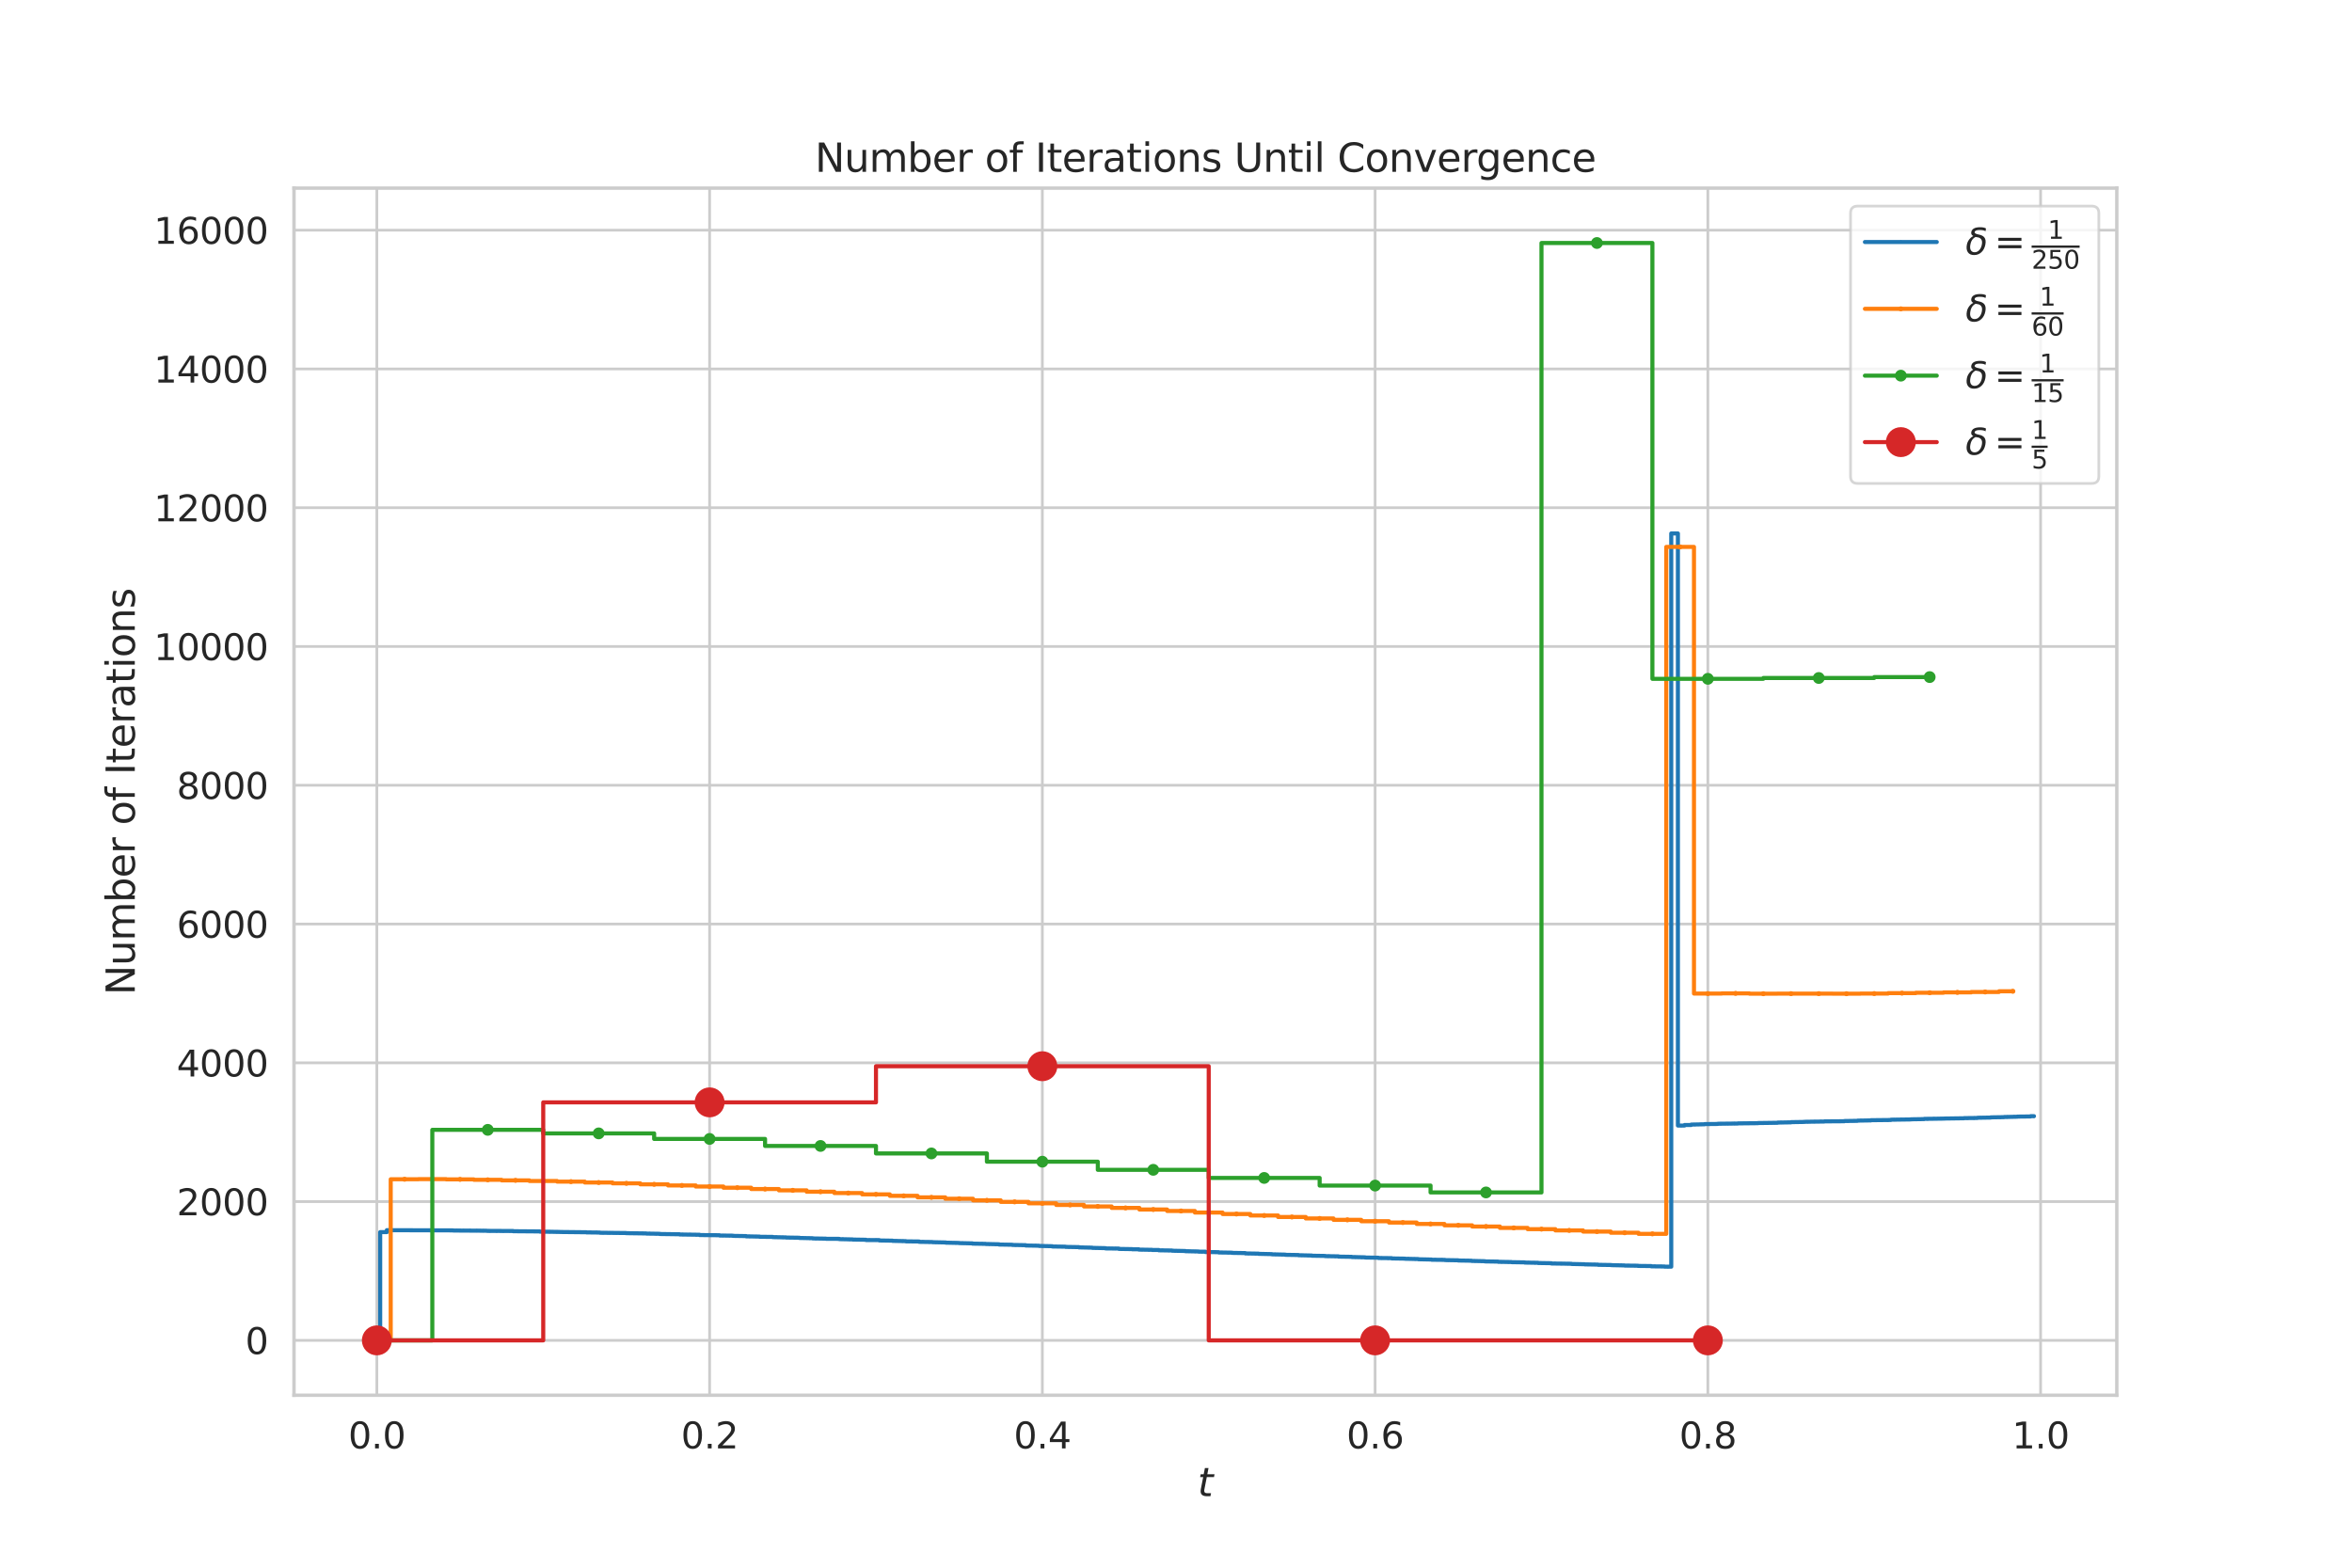 <?xml version="1.0" encoding="utf-8" standalone="no"?>
<!DOCTYPE svg PUBLIC "-//W3C//DTD SVG 1.1//EN"
  "http://www.w3.org/Graphics/SVG/1.1/DTD/svg11.dtd">
<svg xmlns:xlink="http://www.w3.org/1999/xlink" width="864pt" height="576pt" viewBox="0 0 864 576" xmlns="http://www.w3.org/2000/svg" version="1.1">
 <defs>
  <style type="text/css">*{stroke-linejoin: round; stroke-linecap: butt}</style>
 </defs>
 <g id="figure_1">
  <g id="patch_1">
   <path d="M 0 576 
L 864 576 
L 864 0 
L 0 0 
z
" style="fill: #ffffff"/>
  </g>
  <g id="axes_1">
   <g id="patch_2">
    <path d="M 108 512.64 
L 777.6 512.64 
L 777.6 69.12 
L 108 69.12 
z
" style="fill: #ffffff"/>
   </g>
   <g id="matplotlib.axis_1">
    <g id="xtick_1">
     <g id="line2d_1">
      <path d="M 138.436 512.64 
L 138.436 69.12 
" clip-path="url(#pc1b65ee13b)" style="fill: none; stroke: #cccccc; stroke-linecap: round"/>
     </g>
     <g id="text_1">
      <!-- 0.0 -->
      <g style="fill: #262626" transform="translate(127.94 532.17) scale(0.132 -0.132)">
       <defs>
        <path id="DejaVuSans-30" d="M 2034 4250 
Q 1547 4250 1301 3770 
Q 1056 3291 1056 2328 
Q 1056 1369 1301 889 
Q 1547 409 2034 409 
Q 2525 409 2770 889 
Q 3016 1369 3016 2328 
Q 3016 3291 2770 3770 
Q 2525 4250 2034 4250 
z
M 2034 4750 
Q 2819 4750 3233 4129 
Q 3647 3509 3647 2328 
Q 3647 1150 3233 529 
Q 2819 -91 2034 -91 
Q 1250 -91 836 529 
Q 422 1150 422 2328 
Q 422 3509 836 4129 
Q 1250 4750 2034 4750 
z
" transform="scale(0.016)"/>
        <path id="DejaVuSans-2e" d="M 684 794 
L 1344 794 
L 1344 0 
L 684 0 
L 684 794 
z
" transform="scale(0.016)"/>
       </defs>
       <use xlink:href="#DejaVuSans-30"/>
       <use xlink:href="#DejaVuSans-2e" x="63.623"/>
       <use xlink:href="#DejaVuSans-30" x="95.41"/>
      </g>
     </g>
    </g>
    <g id="xtick_2">
     <g id="line2d_2">
      <path d="M 260.671 512.64 
L 260.671 69.12 
" clip-path="url(#pc1b65ee13b)" style="fill: none; stroke: #cccccc; stroke-linecap: round"/>
     </g>
     <g id="text_2">
      <!-- 0.2 -->
      <g style="fill: #262626" transform="translate(250.175 532.17) scale(0.132 -0.132)">
       <defs>
        <path id="DejaVuSans-32" d="M 1228 531 
L 3431 531 
L 3431 0 
L 469 0 
L 469 531 
Q 828 903 1448 1529 
Q 2069 2156 2228 2338 
Q 2531 2678 2651 2914 
Q 2772 3150 2772 3378 
Q 2772 3750 2511 3984 
Q 2250 4219 1831 4219 
Q 1534 4219 1204 4116 
Q 875 4013 500 3803 
L 500 4441 
Q 881 4594 1212 4672 
Q 1544 4750 1819 4750 
Q 2544 4750 2975 4387 
Q 3406 4025 3406 3419 
Q 3406 3131 3298 2873 
Q 3191 2616 2906 2266 
Q 2828 2175 2409 1742 
Q 1991 1309 1228 531 
z
" transform="scale(0.016)"/>
       </defs>
       <use xlink:href="#DejaVuSans-30"/>
       <use xlink:href="#DejaVuSans-2e" x="63.623"/>
       <use xlink:href="#DejaVuSans-32" x="95.41"/>
      </g>
     </g>
    </g>
    <g id="xtick_3">
     <g id="line2d_3">
      <path d="M 382.905 512.64 
L 382.905 69.12 
" clip-path="url(#pc1b65ee13b)" style="fill: none; stroke: #cccccc; stroke-linecap: round"/>
     </g>
     <g id="text_3">
      <!-- 0.4 -->
      <g style="fill: #262626" transform="translate(372.409 532.17) scale(0.132 -0.132)">
       <defs>
        <path id="DejaVuSans-34" d="M 2419 4116 
L 825 1625 
L 2419 1625 
L 2419 4116 
z
M 2253 4666 
L 3047 4666 
L 3047 1625 
L 3713 1625 
L 3713 1100 
L 3047 1100 
L 3047 0 
L 2419 0 
L 2419 1100 
L 313 1100 
L 313 1709 
L 2253 4666 
z
" transform="scale(0.016)"/>
       </defs>
       <use xlink:href="#DejaVuSans-30"/>
       <use xlink:href="#DejaVuSans-2e" x="63.623"/>
       <use xlink:href="#DejaVuSans-34" x="95.41"/>
      </g>
     </g>
    </g>
    <g id="xtick_4">
     <g id="line2d_4">
      <path d="M 505.14 512.64 
L 505.14 69.12 
" clip-path="url(#pc1b65ee13b)" style="fill: none; stroke: #cccccc; stroke-linecap: round"/>
     </g>
     <g id="text_4">
      <!-- 0.6 -->
      <g style="fill: #262626" transform="translate(494.643 532.17) scale(0.132 -0.132)">
       <defs>
        <path id="DejaVuSans-36" d="M 2113 2584 
Q 1688 2584 1439 2293 
Q 1191 2003 1191 1497 
Q 1191 994 1439 701 
Q 1688 409 2113 409 
Q 2538 409 2786 701 
Q 3034 994 3034 1497 
Q 3034 2003 2786 2293 
Q 2538 2584 2113 2584 
z
M 3366 4563 
L 3366 3988 
Q 3128 4100 2886 4159 
Q 2644 4219 2406 4219 
Q 1781 4219 1451 3797 
Q 1122 3375 1075 2522 
Q 1259 2794 1537 2939 
Q 1816 3084 2150 3084 
Q 2853 3084 3261 2657 
Q 3669 2231 3669 1497 
Q 3669 778 3244 343 
Q 2819 -91 2113 -91 
Q 1303 -91 875 529 
Q 447 1150 447 2328 
Q 447 3434 972 4092 
Q 1497 4750 2381 4750 
Q 2619 4750 2861 4703 
Q 3103 4656 3366 4563 
z
" transform="scale(0.016)"/>
       </defs>
       <use xlink:href="#DejaVuSans-30"/>
       <use xlink:href="#DejaVuSans-2e" x="63.623"/>
       <use xlink:href="#DejaVuSans-36" x="95.41"/>
      </g>
     </g>
    </g>
    <g id="xtick_5">
     <g id="line2d_5">
      <path d="M 627.374 512.64 
L 627.374 69.12 
" clip-path="url(#pc1b65ee13b)" style="fill: none; stroke: #cccccc; stroke-linecap: round"/>
     </g>
     <g id="text_5">
      <!-- 0.8 -->
      <g style="fill: #262626" transform="translate(616.878 532.17) scale(0.132 -0.132)">
       <defs>
        <path id="DejaVuSans-38" d="M 2034 2216 
Q 1584 2216 1326 1975 
Q 1069 1734 1069 1313 
Q 1069 891 1326 650 
Q 1584 409 2034 409 
Q 2484 409 2743 651 
Q 3003 894 3003 1313 
Q 3003 1734 2745 1975 
Q 2488 2216 2034 2216 
z
M 1403 2484 
Q 997 2584 770 2862 
Q 544 3141 544 3541 
Q 544 4100 942 4425 
Q 1341 4750 2034 4750 
Q 2731 4750 3128 4425 
Q 3525 4100 3525 3541 
Q 3525 3141 3298 2862 
Q 3072 2584 2669 2484 
Q 3125 2378 3379 2068 
Q 3634 1759 3634 1313 
Q 3634 634 3220 271 
Q 2806 -91 2034 -91 
Q 1263 -91 848 271 
Q 434 634 434 1313 
Q 434 1759 690 2068 
Q 947 2378 1403 2484 
z
M 1172 3481 
Q 1172 3119 1398 2916 
Q 1625 2713 2034 2713 
Q 2441 2713 2670 2916 
Q 2900 3119 2900 3481 
Q 2900 3844 2670 4047 
Q 2441 4250 2034 4250 
Q 1625 4250 1398 4047 
Q 1172 3844 1172 3481 
z
" transform="scale(0.016)"/>
       </defs>
       <use xlink:href="#DejaVuSans-30"/>
       <use xlink:href="#DejaVuSans-2e" x="63.623"/>
       <use xlink:href="#DejaVuSans-38" x="95.41"/>
      </g>
     </g>
    </g>
    <g id="xtick_6">
     <g id="line2d_6">
      <path d="M 749.608 512.64 
L 749.608 69.12 
" clip-path="url(#pc1b65ee13b)" style="fill: none; stroke: #cccccc; stroke-linecap: round"/>
     </g>
     <g id="text_6">
      <!-- 1.0 -->
      <g style="fill: #262626" transform="translate(739.112 532.17) scale(0.132 -0.132)">
       <defs>
        <path id="DejaVuSans-31" d="M 794 531 
L 1825 531 
L 1825 4091 
L 703 3866 
L 703 4441 
L 1819 4666 
L 2450 4666 
L 2450 531 
L 3481 531 
L 3481 0 
L 794 0 
L 794 531 
z
" transform="scale(0.016)"/>
       </defs>
       <use xlink:href="#DejaVuSans-31"/>
       <use xlink:href="#DejaVuSans-2e" x="63.623"/>
       <use xlink:href="#DejaVuSans-30" x="95.41"/>
      </g>
     </g>
    </g>
    <g id="text_7">
     <!-- $t$ -->
     <g style="fill: #262626" transform="translate(439.92 549.857) scale(0.144 -0.144)">
      <defs>
       <path id="DejaVuSans-Oblique-74" d="M 2706 3500 
L 2619 3053 
L 1472 3053 
L 1100 1153 
Q 1081 1047 1072 975 
Q 1063 903 1063 863 
Q 1063 663 1183 572 
Q 1303 481 1569 481 
L 2150 481 
L 2053 0 
L 1503 0 
Q 991 0 739 200 
Q 488 400 488 806 
Q 488 878 497 964 
Q 506 1050 525 1153 
L 897 3053 
L 409 3053 
L 500 3500 
L 978 3500 
L 1172 4494 
L 1747 4494 
L 1556 3500 
L 2706 3500 
z
" transform="scale(0.016)"/>
      </defs>
      <use xlink:href="#DejaVuSans-Oblique-74" transform="translate(0 0.781)"/>
     </g>
    </g>
   </g>
   <g id="matplotlib.axis_2">
    <g id="ytick_1">
     <g id="line2d_7">
      <path d="M 108 492.48 
L 777.6 492.48 
" clip-path="url(#pc1b65ee13b)" style="fill: none; stroke: #cccccc; stroke-linecap: round"/>
     </g>
     <g id="text_8">
      <!-- 0 -->
      <g style="fill: #262626" transform="translate(90.102 497.495) scale(0.132 -0.132)">
       <use xlink:href="#DejaVuSans-30"/>
      </g>
     </g>
    </g>
    <g id="ytick_2">
     <g id="line2d_8">
      <path d="M 108 441.49 
L 777.6 441.49 
" clip-path="url(#pc1b65ee13b)" style="fill: none; stroke: #cccccc; stroke-linecap: round"/>
     </g>
     <g id="text_9">
      <!-- 2000 -->
      <g style="fill: #262626" transform="translate(64.906 446.505) scale(0.132 -0.132)">
       <use xlink:href="#DejaVuSans-32"/>
       <use xlink:href="#DejaVuSans-30" x="63.623"/>
       <use xlink:href="#DejaVuSans-30" x="127.246"/>
       <use xlink:href="#DejaVuSans-30" x="190.869"/>
      </g>
     </g>
    </g>
    <g id="ytick_3">
     <g id="line2d_9">
      <path d="M 108 390.501 
L 777.6 390.501 
" clip-path="url(#pc1b65ee13b)" style="fill: none; stroke: #cccccc; stroke-linecap: round"/>
     </g>
     <g id="text_10">
      <!-- 4000 -->
      <g style="fill: #262626" transform="translate(64.906 395.516) scale(0.132 -0.132)">
       <use xlink:href="#DejaVuSans-34"/>
       <use xlink:href="#DejaVuSans-30" x="63.623"/>
       <use xlink:href="#DejaVuSans-30" x="127.246"/>
       <use xlink:href="#DejaVuSans-30" x="190.869"/>
      </g>
     </g>
    </g>
    <g id="ytick_4">
     <g id="line2d_10">
      <path d="M 108 339.511 
L 777.6 339.511 
" clip-path="url(#pc1b65ee13b)" style="fill: none; stroke: #cccccc; stroke-linecap: round"/>
     </g>
     <g id="text_11">
      <!-- 6000 -->
      <g style="fill: #262626" transform="translate(64.906 344.526) scale(0.132 -0.132)">
       <use xlink:href="#DejaVuSans-36"/>
       <use xlink:href="#DejaVuSans-30" x="63.623"/>
       <use xlink:href="#DejaVuSans-30" x="127.246"/>
       <use xlink:href="#DejaVuSans-30" x="190.869"/>
      </g>
     </g>
    </g>
    <g id="ytick_5">
     <g id="line2d_11">
      <path d="M 108 288.522 
L 777.6 288.522 
" clip-path="url(#pc1b65ee13b)" style="fill: none; stroke: #cccccc; stroke-linecap: round"/>
     </g>
     <g id="text_12">
      <!-- 8000 -->
      <g style="fill: #262626" transform="translate(64.906 293.537) scale(0.132 -0.132)">
       <use xlink:href="#DejaVuSans-38"/>
       <use xlink:href="#DejaVuSans-30" x="63.623"/>
       <use xlink:href="#DejaVuSans-30" x="127.246"/>
       <use xlink:href="#DejaVuSans-30" x="190.869"/>
      </g>
     </g>
    </g>
    <g id="ytick_6">
     <g id="line2d_12">
      <path d="M 108 237.532 
L 777.6 237.532 
" clip-path="url(#pc1b65ee13b)" style="fill: none; stroke: #cccccc; stroke-linecap: round"/>
     </g>
     <g id="text_13">
      <!-- 10000 -->
      <g style="fill: #262626" transform="translate(56.508 242.547) scale(0.132 -0.132)">
       <use xlink:href="#DejaVuSans-31"/>
       <use xlink:href="#DejaVuSans-30" x="63.623"/>
       <use xlink:href="#DejaVuSans-30" x="127.246"/>
       <use xlink:href="#DejaVuSans-30" x="190.869"/>
       <use xlink:href="#DejaVuSans-30" x="254.492"/>
      </g>
     </g>
    </g>
    <g id="ytick_7">
     <g id="line2d_13">
      <path d="M 108 186.543 
L 777.6 186.543 
" clip-path="url(#pc1b65ee13b)" style="fill: none; stroke: #cccccc; stroke-linecap: round"/>
     </g>
     <g id="text_14">
      <!-- 12000 -->
      <g style="fill: #262626" transform="translate(56.508 191.558) scale(0.132 -0.132)">
       <use xlink:href="#DejaVuSans-31"/>
       <use xlink:href="#DejaVuSans-32" x="63.623"/>
       <use xlink:href="#DejaVuSans-30" x="127.246"/>
       <use xlink:href="#DejaVuSans-30" x="190.869"/>
       <use xlink:href="#DejaVuSans-30" x="254.492"/>
      </g>
     </g>
    </g>
    <g id="ytick_8">
     <g id="line2d_14">
      <path d="M 108 135.553 
L 777.6 135.553 
" clip-path="url(#pc1b65ee13b)" style="fill: none; stroke: #cccccc; stroke-linecap: round"/>
     </g>
     <g id="text_15">
      <!-- 14000 -->
      <g style="fill: #262626" transform="translate(56.508 140.568) scale(0.132 -0.132)">
       <use xlink:href="#DejaVuSans-31"/>
       <use xlink:href="#DejaVuSans-34" x="63.623"/>
       <use xlink:href="#DejaVuSans-30" x="127.246"/>
       <use xlink:href="#DejaVuSans-30" x="190.869"/>
       <use xlink:href="#DejaVuSans-30" x="254.492"/>
      </g>
     </g>
    </g>
    <g id="ytick_9">
     <g id="line2d_15">
      <path d="M 108 84.563 
L 777.6 84.563 
" clip-path="url(#pc1b65ee13b)" style="fill: none; stroke: #cccccc; stroke-linecap: round"/>
     </g>
     <g id="text_16">
      <!-- 16000 -->
      <g style="fill: #262626" transform="translate(56.508 89.578) scale(0.132 -0.132)">
       <use xlink:href="#DejaVuSans-31"/>
       <use xlink:href="#DejaVuSans-36" x="63.623"/>
       <use xlink:href="#DejaVuSans-30" x="127.246"/>
       <use xlink:href="#DejaVuSans-30" x="190.869"/>
       <use xlink:href="#DejaVuSans-30" x="254.492"/>
      </g>
     </g>
    </g>
    <g id="text_17">
     <!-- Number of Iterations -->
     <g style="fill: #262626" transform="translate(49.513 365.611) rotate(-90) scale(0.144 -0.144)">
      <defs>
       <path id="DejaVuSans-4e" d="M 628 4666 
L 1478 4666 
L 3547 763 
L 3547 4666 
L 4159 4666 
L 4159 0 
L 3309 0 
L 1241 3903 
L 1241 0 
L 628 0 
L 628 4666 
z
" transform="scale(0.016)"/>
       <path id="DejaVuSans-75" d="M 544 1381 
L 544 3500 
L 1119 3500 
L 1119 1403 
Q 1119 906 1312 657 
Q 1506 409 1894 409 
Q 2359 409 2629 706 
Q 2900 1003 2900 1516 
L 2900 3500 
L 3475 3500 
L 3475 0 
L 2900 0 
L 2900 538 
Q 2691 219 2414 64 
Q 2138 -91 1772 -91 
Q 1169 -91 856 284 
Q 544 659 544 1381 
z
M 1991 3584 
L 1991 3584 
z
" transform="scale(0.016)"/>
       <path id="DejaVuSans-6d" d="M 3328 2828 
Q 3544 3216 3844 3400 
Q 4144 3584 4550 3584 
Q 5097 3584 5394 3201 
Q 5691 2819 5691 2113 
L 5691 0 
L 5113 0 
L 5113 2094 
Q 5113 2597 4934 2840 
Q 4756 3084 4391 3084 
Q 3944 3084 3684 2787 
Q 3425 2491 3425 1978 
L 3425 0 
L 2847 0 
L 2847 2094 
Q 2847 2600 2669 2842 
Q 2491 3084 2119 3084 
Q 1678 3084 1418 2786 
Q 1159 2488 1159 1978 
L 1159 0 
L 581 0 
L 581 3500 
L 1159 3500 
L 1159 2956 
Q 1356 3278 1631 3431 
Q 1906 3584 2284 3584 
Q 2666 3584 2933 3390 
Q 3200 3197 3328 2828 
z
" transform="scale(0.016)"/>
       <path id="DejaVuSans-62" d="M 3116 1747 
Q 3116 2381 2855 2742 
Q 2594 3103 2138 3103 
Q 1681 3103 1420 2742 
Q 1159 2381 1159 1747 
Q 1159 1113 1420 752 
Q 1681 391 2138 391 
Q 2594 391 2855 752 
Q 3116 1113 3116 1747 
z
M 1159 2969 
Q 1341 3281 1617 3432 
Q 1894 3584 2278 3584 
Q 2916 3584 3314 3078 
Q 3713 2572 3713 1747 
Q 3713 922 3314 415 
Q 2916 -91 2278 -91 
Q 1894 -91 1617 61 
Q 1341 213 1159 525 
L 1159 0 
L 581 0 
L 581 4863 
L 1159 4863 
L 1159 2969 
z
" transform="scale(0.016)"/>
       <path id="DejaVuSans-65" d="M 3597 1894 
L 3597 1613 
L 953 1613 
Q 991 1019 1311 708 
Q 1631 397 2203 397 
Q 2534 397 2845 478 
Q 3156 559 3463 722 
L 3463 178 
Q 3153 47 2828 -22 
Q 2503 -91 2169 -91 
Q 1331 -91 842 396 
Q 353 884 353 1716 
Q 353 2575 817 3079 
Q 1281 3584 2069 3584 
Q 2775 3584 3186 3129 
Q 3597 2675 3597 1894 
z
M 3022 2063 
Q 3016 2534 2758 2815 
Q 2500 3097 2075 3097 
Q 1594 3097 1305 2825 
Q 1016 2553 972 2059 
L 3022 2063 
z
" transform="scale(0.016)"/>
       <path id="DejaVuSans-72" d="M 2631 2963 
Q 2534 3019 2420 3045 
Q 2306 3072 2169 3072 
Q 1681 3072 1420 2755 
Q 1159 2438 1159 1844 
L 1159 0 
L 581 0 
L 581 3500 
L 1159 3500 
L 1159 2956 
Q 1341 3275 1631 3429 
Q 1922 3584 2338 3584 
Q 2397 3584 2469 3576 
Q 2541 3569 2628 3553 
L 2631 2963 
z
" transform="scale(0.016)"/>
       <path id="DejaVuSans-20" transform="scale(0.016)"/>
       <path id="DejaVuSans-6f" d="M 1959 3097 
Q 1497 3097 1228 2736 
Q 959 2375 959 1747 
Q 959 1119 1226 758 
Q 1494 397 1959 397 
Q 2419 397 2687 759 
Q 2956 1122 2956 1747 
Q 2956 2369 2687 2733 
Q 2419 3097 1959 3097 
z
M 1959 3584 
Q 2709 3584 3137 3096 
Q 3566 2609 3566 1747 
Q 3566 888 3137 398 
Q 2709 -91 1959 -91 
Q 1206 -91 779 398 
Q 353 888 353 1747 
Q 353 2609 779 3096 
Q 1206 3584 1959 3584 
z
" transform="scale(0.016)"/>
       <path id="DejaVuSans-66" d="M 2375 4863 
L 2375 4384 
L 1825 4384 
Q 1516 4384 1395 4259 
Q 1275 4134 1275 3809 
L 1275 3500 
L 2222 3500 
L 2222 3053 
L 1275 3053 
L 1275 0 
L 697 0 
L 697 3053 
L 147 3053 
L 147 3500 
L 697 3500 
L 697 3744 
Q 697 4328 969 4595 
Q 1241 4863 1831 4863 
L 2375 4863 
z
" transform="scale(0.016)"/>
       <path id="DejaVuSans-49" d="M 628 4666 
L 1259 4666 
L 1259 0 
L 628 0 
L 628 4666 
z
" transform="scale(0.016)"/>
       <path id="DejaVuSans-74" d="M 1172 4494 
L 1172 3500 
L 2356 3500 
L 2356 3053 
L 1172 3053 
L 1172 1153 
Q 1172 725 1289 603 
Q 1406 481 1766 481 
L 2356 481 
L 2356 0 
L 1766 0 
Q 1100 0 847 248 
Q 594 497 594 1153 
L 594 3053 
L 172 3053 
L 172 3500 
L 594 3500 
L 594 4494 
L 1172 4494 
z
" transform="scale(0.016)"/>
       <path id="DejaVuSans-61" d="M 2194 1759 
Q 1497 1759 1228 1600 
Q 959 1441 959 1056 
Q 959 750 1161 570 
Q 1363 391 1709 391 
Q 2188 391 2477 730 
Q 2766 1069 2766 1631 
L 2766 1759 
L 2194 1759 
z
M 3341 1997 
L 3341 0 
L 2766 0 
L 2766 531 
Q 2569 213 2275 61 
Q 1981 -91 1556 -91 
Q 1019 -91 701 211 
Q 384 513 384 1019 
Q 384 1609 779 1909 
Q 1175 2209 1959 2209 
L 2766 2209 
L 2766 2266 
Q 2766 2663 2505 2880 
Q 2244 3097 1772 3097 
Q 1472 3097 1187 3025 
Q 903 2953 641 2809 
L 641 3341 
Q 956 3463 1253 3523 
Q 1550 3584 1831 3584 
Q 2591 3584 2966 3190 
Q 3341 2797 3341 1997 
z
" transform="scale(0.016)"/>
       <path id="DejaVuSans-69" d="M 603 3500 
L 1178 3500 
L 1178 0 
L 603 0 
L 603 3500 
z
M 603 4863 
L 1178 4863 
L 1178 4134 
L 603 4134 
L 603 4863 
z
" transform="scale(0.016)"/>
       <path id="DejaVuSans-6e" d="M 3513 2113 
L 3513 0 
L 2938 0 
L 2938 2094 
Q 2938 2591 2744 2837 
Q 2550 3084 2163 3084 
Q 1697 3084 1428 2787 
Q 1159 2491 1159 1978 
L 1159 0 
L 581 0 
L 581 3500 
L 1159 3500 
L 1159 2956 
Q 1366 3272 1645 3428 
Q 1925 3584 2291 3584 
Q 2894 3584 3203 3211 
Q 3513 2838 3513 2113 
z
" transform="scale(0.016)"/>
       <path id="DejaVuSans-73" d="M 2834 3397 
L 2834 2853 
Q 2591 2978 2328 3040 
Q 2066 3103 1784 3103 
Q 1356 3103 1142 2972 
Q 928 2841 928 2578 
Q 928 2378 1081 2264 
Q 1234 2150 1697 2047 
L 1894 2003 
Q 2506 1872 2764 1633 
Q 3022 1394 3022 966 
Q 3022 478 2636 193 
Q 2250 -91 1575 -91 
Q 1294 -91 989 -36 
Q 684 19 347 128 
L 347 722 
Q 666 556 975 473 
Q 1284 391 1588 391 
Q 1994 391 2212 530 
Q 2431 669 2431 922 
Q 2431 1156 2273 1281 
Q 2116 1406 1581 1522 
L 1381 1569 
Q 847 1681 609 1914 
Q 372 2147 372 2553 
Q 372 3047 722 3315 
Q 1072 3584 1716 3584 
Q 2034 3584 2315 3537 
Q 2597 3491 2834 3397 
z
" transform="scale(0.016)"/>
      </defs>
      <use xlink:href="#DejaVuSans-4e"/>
      <use xlink:href="#DejaVuSans-75" x="74.805"/>
      <use xlink:href="#DejaVuSans-6d" x="138.184"/>
      <use xlink:href="#DejaVuSans-62" x="235.596"/>
      <use xlink:href="#DejaVuSans-65" x="299.072"/>
      <use xlink:href="#DejaVuSans-72" x="360.596"/>
      <use xlink:href="#DejaVuSans-20" x="401.709"/>
      <use xlink:href="#DejaVuSans-6f" x="433.496"/>
      <use xlink:href="#DejaVuSans-66" x="494.678"/>
      <use xlink:href="#DejaVuSans-20" x="529.883"/>
      <use xlink:href="#DejaVuSans-49" x="561.67"/>
      <use xlink:href="#DejaVuSans-74" x="591.162"/>
      <use xlink:href="#DejaVuSans-65" x="630.371"/>
      <use xlink:href="#DejaVuSans-72" x="691.895"/>
      <use xlink:href="#DejaVuSans-61" x="733.008"/>
      <use xlink:href="#DejaVuSans-74" x="794.287"/>
      <use xlink:href="#DejaVuSans-69" x="833.496"/>
      <use xlink:href="#DejaVuSans-6f" x="861.279"/>
      <use xlink:href="#DejaVuSans-6e" x="922.461"/>
      <use xlink:href="#DejaVuSans-73" x="985.84"/>
     </g>
    </g>
   </g>
   <g id="line2d_16">
    <path d="M 138.436 492.48 
L 139.659 492.48 
L 139.659 452.708 
L 142.103 452.708 
L 142.103 451.994 
L 166.55 452.071 
L 166.55 452.122 
L 178.774 452.198 
L 178.774 452.249 
L 188.552 452.3 
L 188.552 452.377 
L 198.331 452.453 
L 198.331 452.53 
L 205.665 452.632 
L 205.665 452.657 
L 215.444 452.759 
L 215.444 452.81 
L 220.333 452.861 
L 220.333 452.938 
L 230.112 453.04 
L 230.112 453.091 
L 237.446 453.193 
L 237.446 453.244 
L 242.336 453.32 
L 242.336 453.396 
L 249.67 453.498 
L 249.67 453.575 
L 257.004 453.677 
L 257.004 453.779 
L 264.338 453.855 
L 264.338 453.957 
L 269.227 454.008 
L 269.227 454.085 
L 274.117 454.161 
L 274.117 454.263 
L 279.006 454.34 
L 279.006 454.416 
L 283.895 454.467 
L 283.895 454.544 
L 288.785 454.646 
L 288.785 454.697 
L 293.674 454.773 
L 293.674 454.85 
L 298.563 454.952 
L 298.563 455.028 
L 303.453 455.105 
L 303.453 455.156 
L 308.342 455.181 
L 308.342 455.283 
L 313.232 455.385 
L 313.232 455.436 
L 318.121 455.513 
L 318.121 455.615 
L 323.01 455.64 
L 323.01 455.768 
L 327.9 455.844 
L 327.9 455.92 
L 332.789 456.022 
L 332.789 456.099 
L 337.678 456.15 
L 337.678 456.277 
L 342.568 456.354 
L 342.568 456.405 
L 347.457 456.507 
L 347.457 456.583 
L 352.347 456.685 
L 352.347 456.736 
L 357.236 456.838 
L 357.236 456.94 
L 362.125 457.017 
L 362.125 457.068 
L 367.015 457.17 
L 367.015 457.272 
L 371.904 457.348 
L 371.904 457.425 
L 376.793 457.501 
L 376.793 457.629 
L 381.683 457.705 
L 381.683 457.782 
L 386.572 457.884 
L 386.572 457.986 
L 391.462 458.062 
L 391.462 458.139 
L 396.351 458.215 
L 396.351 458.317 
L 401.24 458.419 
L 401.24 458.495 
L 406.13 458.597 
L 406.13 458.699 
L 411.019 458.75 
L 411.019 458.878 
L 415.908 458.954 
L 415.908 459.005 
L 418.353 459.005 
L 418.353 459.133 
L 423.242 459.209 
L 423.242 459.26 
L 425.687 459.26 
L 425.687 459.388 
L 430.577 459.464 
L 430.577 459.541 
L 435.466 459.643 
L 435.466 459.719 
L 440.355 459.821 
L 440.355 459.898 
L 442.8 459.898 
L 442.8 460.025 
L 447.689 460.076 
L 447.689 460.178 
L 452.579 460.255 
L 452.579 460.331 
L 457.468 460.408 
L 457.468 460.535 
L 462.358 460.612 
L 462.358 460.688 
L 467.247 460.79 
L 467.247 460.866 
L 472.136 460.968 
L 472.136 461.045 
L 477.026 461.121 
L 477.026 461.198 
L 481.915 461.3 
L 481.915 461.376 
L 486.804 461.453 
L 486.804 461.529 
L 491.694 461.606 
L 491.694 461.708 
L 496.583 461.784 
L 496.583 461.861 
L 501.473 461.963 
L 501.473 462.039 
L 506.362 462.116 
L 506.362 462.218 
L 511.251 462.269 
L 511.251 462.371 
L 516.141 462.447 
L 516.141 462.498 
L 521.03 462.6 
L 521.03 462.677 
L 525.919 462.779 
L 525.919 462.855 
L 530.809 462.906 
L 530.809 462.983 
L 535.698 463.059 
L 535.698 463.136 
L 540.588 463.212 
L 540.588 463.288 
L 545.477 463.39 
L 545.477 463.467 
L 550.366 463.543 
L 550.366 463.62 
L 555.256 463.696 
L 555.256 463.747 
L 560.145 463.824 
L 560.145 463.9 
L 565.034 463.977 
L 565.034 464.053 
L 569.924 464.13 
L 569.924 464.232 
L 577.258 464.334 
L 577.258 464.41 
L 582.147 464.512 
L 582.147 464.563 
L 587.037 464.64 
L 587.037 464.716 
L 591.926 464.793 
L 591.926 464.844 
L 596.815 464.946 
L 596.815 464.997 
L 601.705 465.048 
L 601.705 465.124 
L 606.594 465.175 
L 606.594 465.277 
L 611.483 465.328 
L 611.483 465.405 
L 613.928 465.405 
L 613.928 196.001 
L 616.373 196.001 
L 616.373 413.548 
L 618.818 413.548 
L 618.818 413.344 
L 621.262 413.344 
L 621.262 413.191 
L 626.152 413.089 
L 626.152 413.013 
L 631.041 412.962 
L 631.041 412.885 
L 638.375 412.809 
L 638.375 412.758 
L 645.709 412.681 
L 645.709 412.63 
L 653.043 412.528 
L 653.043 412.452 
L 657.933 412.375 
L 657.933 412.299 
L 662.822 412.222 
L 662.822 412.171 
L 670.156 412.069 
L 670.156 412.018 
L 677.49 411.967 
L 677.49 411.891 
L 682.379 411.815 
L 682.379 411.738 
L 687.269 411.662 
L 687.269 411.585 
L 694.603 411.509 
L 694.603 411.407 
L 701.937 411.305 
L 701.937 411.254 
L 706.826 411.177 
L 706.826 411.101 
L 714.16 410.999 
L 714.16 410.973 
L 721.494 410.871 
L 721.494 410.82 
L 726.384 410.769 
L 726.384 410.693 
L 731.273 410.616 
L 731.273 410.54 
L 736.163 410.463 
L 736.163 410.412 
L 741.052 410.31 
L 741.052 410.259 
L 745.941 410.208 
L 745.941 410.106 
L 747.164 410.106 
L 747.164 410.106 
" clip-path="url(#pc1b65ee13b)" style="fill: none; stroke: #1f77b4; stroke-width: 1.5; stroke-linecap: round"/>
    <defs>
     <path id="m6ba4427466" d="M 0 0.1 
C 0.027 0.1 0.052 0.089 0.071 0.071 
C 0.089 0.052 0.1 0.027 0.1 0 
C 0.1 -0.027 0.089 -0.052 0.071 -0.071 
C 0.052 -0.089 0.027 -0.1 0 -0.1 
C -0.027 -0.1 -0.052 -0.089 -0.071 -0.071 
C -0.089 -0.052 -0.1 -0.027 -0.1 0 
C -0.1 0.027 -0.089 0.052 -0.071 0.071 
C -0.052 0.089 -0.027 0.1 0 0.1 
z
" style="stroke: #1f77b4"/>
    </defs>
    <g clip-path="url(#pc1b65ee13b)">
     <use xlink:href="#m6ba4427466" x="138.436" y="492.48" style="fill: #1f77b4; stroke: #1f77b4"/>
     <use xlink:href="#m6ba4427466" x="140.881" y="452.708" style="fill: #1f77b4; stroke: #1f77b4"/>
     <use xlink:href="#m6ba4427466" x="143.326" y="451.994" style="fill: #1f77b4; stroke: #1f77b4"/>
     <use xlink:href="#m6ba4427466" x="145.77" y="451.994" style="fill: #1f77b4; stroke: #1f77b4"/>
     <use xlink:href="#m6ba4427466" x="148.215" y="451.994" style="fill: #1f77b4; stroke: #1f77b4"/>
     <use xlink:href="#m6ba4427466" x="150.66" y="451.994" style="fill: #1f77b4; stroke: #1f77b4"/>
     <use xlink:href="#m6ba4427466" x="153.104" y="452.02" style="fill: #1f77b4; stroke: #1f77b4"/>
     <use xlink:href="#m6ba4427466" x="155.549" y="452.045" style="fill: #1f77b4; stroke: #1f77b4"/>
     <use xlink:href="#m6ba4427466" x="157.994" y="452.071" style="fill: #1f77b4; stroke: #1f77b4"/>
     <use xlink:href="#m6ba4427466" x="160.439" y="452.071" style="fill: #1f77b4; stroke: #1f77b4"/>
     <use xlink:href="#m6ba4427466" x="162.883" y="452.096" style="fill: #1f77b4; stroke: #1f77b4"/>
     <use xlink:href="#m6ba4427466" x="165.328" y="452.071" style="fill: #1f77b4; stroke: #1f77b4"/>
     <use xlink:href="#m6ba4427466" x="167.773" y="452.122" style="fill: #1f77b4; stroke: #1f77b4"/>
     <use xlink:href="#m6ba4427466" x="170.217" y="452.147" style="fill: #1f77b4; stroke: #1f77b4"/>
     <use xlink:href="#m6ba4427466" x="172.662" y="452.147" style="fill: #1f77b4; stroke: #1f77b4"/>
     <use xlink:href="#m6ba4427466" x="175.107" y="452.173" style="fill: #1f77b4; stroke: #1f77b4"/>
     <use xlink:href="#m6ba4427466" x="177.551" y="452.198" style="fill: #1f77b4; stroke: #1f77b4"/>
     <use xlink:href="#m6ba4427466" x="179.996" y="452.249" style="fill: #1f77b4; stroke: #1f77b4"/>
     <use xlink:href="#m6ba4427466" x="182.441" y="452.3" style="fill: #1f77b4; stroke: #1f77b4"/>
     <use xlink:href="#m6ba4427466" x="184.885" y="452.3" style="fill: #1f77b4; stroke: #1f77b4"/>
     <use xlink:href="#m6ba4427466" x="187.33" y="452.3" style="fill: #1f77b4; stroke: #1f77b4"/>
     <use xlink:href="#m6ba4427466" x="189.775" y="452.377" style="fill: #1f77b4; stroke: #1f77b4"/>
     <use xlink:href="#m6ba4427466" x="192.219" y="452.428" style="fill: #1f77b4; stroke: #1f77b4"/>
     <use xlink:href="#m6ba4427466" x="194.664" y="452.453" style="fill: #1f77b4; stroke: #1f77b4"/>
     <use xlink:href="#m6ba4427466" x="197.109" y="452.453" style="fill: #1f77b4; stroke: #1f77b4"/>
     <use xlink:href="#m6ba4427466" x="199.554" y="452.53" style="fill: #1f77b4; stroke: #1f77b4"/>
     <use xlink:href="#m6ba4427466" x="201.998" y="452.555" style="fill: #1f77b4; stroke: #1f77b4"/>
     <use xlink:href="#m6ba4427466" x="204.443" y="452.632" style="fill: #1f77b4; stroke: #1f77b4"/>
     <use xlink:href="#m6ba4427466" x="206.888" y="452.657" style="fill: #1f77b4; stroke: #1f77b4"/>
     <use xlink:href="#m6ba4427466" x="209.332" y="452.657" style="fill: #1f77b4; stroke: #1f77b4"/>
     <use xlink:href="#m6ba4427466" x="211.777" y="452.708" style="fill: #1f77b4; stroke: #1f77b4"/>
     <use xlink:href="#m6ba4427466" x="214.222" y="452.759" style="fill: #1f77b4; stroke: #1f77b4"/>
     <use xlink:href="#m6ba4427466" x="216.666" y="452.81" style="fill: #1f77b4; stroke: #1f77b4"/>
     <use xlink:href="#m6ba4427466" x="219.111" y="452.861" style="fill: #1f77b4; stroke: #1f77b4"/>
     <use xlink:href="#m6ba4427466" x="221.556" y="452.938" style="fill: #1f77b4; stroke: #1f77b4"/>
     <use xlink:href="#m6ba4427466" x="224" y="452.938" style="fill: #1f77b4; stroke: #1f77b4"/>
     <use xlink:href="#m6ba4427466" x="226.445" y="453.014" style="fill: #1f77b4; stroke: #1f77b4"/>
     <use xlink:href="#m6ba4427466" x="228.89" y="453.04" style="fill: #1f77b4; stroke: #1f77b4"/>
     <use xlink:href="#m6ba4427466" x="231.335" y="453.091" style="fill: #1f77b4; stroke: #1f77b4"/>
     <use xlink:href="#m6ba4427466" x="233.779" y="453.142" style="fill: #1f77b4; stroke: #1f77b4"/>
     <use xlink:href="#m6ba4427466" x="236.224" y="453.193" style="fill: #1f77b4; stroke: #1f77b4"/>
     <use xlink:href="#m6ba4427466" x="238.669" y="453.244" style="fill: #1f77b4; stroke: #1f77b4"/>
     <use xlink:href="#m6ba4427466" x="241.113" y="453.32" style="fill: #1f77b4; stroke: #1f77b4"/>
     <use xlink:href="#m6ba4427466" x="243.558" y="453.396" style="fill: #1f77b4; stroke: #1f77b4"/>
     <use xlink:href="#m6ba4427466" x="246.003" y="453.422" style="fill: #1f77b4; stroke: #1f77b4"/>
     <use xlink:href="#m6ba4427466" x="248.447" y="453.498" style="fill: #1f77b4; stroke: #1f77b4"/>
     <use xlink:href="#m6ba4427466" x="250.892" y="453.575" style="fill: #1f77b4; stroke: #1f77b4"/>
     <use xlink:href="#m6ba4427466" x="253.337" y="453.575" style="fill: #1f77b4; stroke: #1f77b4"/>
     <use xlink:href="#m6ba4427466" x="255.781" y="453.677" style="fill: #1f77b4; stroke: #1f77b4"/>
     <use xlink:href="#m6ba4427466" x="258.226" y="453.779" style="fill: #1f77b4; stroke: #1f77b4"/>
     <use xlink:href="#m6ba4427466" x="260.671" y="453.804" style="fill: #1f77b4; stroke: #1f77b4"/>
     <use xlink:href="#m6ba4427466" x="263.115" y="453.855" style="fill: #1f77b4; stroke: #1f77b4"/>
     <use xlink:href="#m6ba4427466" x="265.56" y="453.957" style="fill: #1f77b4; stroke: #1f77b4"/>
     <use xlink:href="#m6ba4427466" x="268.005" y="454.008" style="fill: #1f77b4; stroke: #1f77b4"/>
     <use xlink:href="#m6ba4427466" x="270.45" y="454.085" style="fill: #1f77b4; stroke: #1f77b4"/>
     <use xlink:href="#m6ba4427466" x="272.894" y="454.161" style="fill: #1f77b4; stroke: #1f77b4"/>
     <use xlink:href="#m6ba4427466" x="275.339" y="454.263" style="fill: #1f77b4; stroke: #1f77b4"/>
     <use xlink:href="#m6ba4427466" x="277.784" y="454.34" style="fill: #1f77b4; stroke: #1f77b4"/>
     <use xlink:href="#m6ba4427466" x="280.228" y="454.416" style="fill: #1f77b4; stroke: #1f77b4"/>
     <use xlink:href="#m6ba4427466" x="282.673" y="454.467" style="fill: #1f77b4; stroke: #1f77b4"/>
     <use xlink:href="#m6ba4427466" x="285.118" y="454.544" style="fill: #1f77b4; stroke: #1f77b4"/>
     <use xlink:href="#m6ba4427466" x="287.562" y="454.646" style="fill: #1f77b4; stroke: #1f77b4"/>
     <use xlink:href="#m6ba4427466" x="290.007" y="454.697" style="fill: #1f77b4; stroke: #1f77b4"/>
     <use xlink:href="#m6ba4427466" x="292.452" y="454.773" style="fill: #1f77b4; stroke: #1f77b4"/>
     <use xlink:href="#m6ba4427466" x="294.896" y="454.85" style="fill: #1f77b4; stroke: #1f77b4"/>
     <use xlink:href="#m6ba4427466" x="297.341" y="454.952" style="fill: #1f77b4; stroke: #1f77b4"/>
     <use xlink:href="#m6ba4427466" x="299.786" y="455.028" style="fill: #1f77b4; stroke: #1f77b4"/>
     <use xlink:href="#m6ba4427466" x="302.23" y="455.105" style="fill: #1f77b4; stroke: #1f77b4"/>
     <use xlink:href="#m6ba4427466" x="304.675" y="455.156" style="fill: #1f77b4; stroke: #1f77b4"/>
     <use xlink:href="#m6ba4427466" x="307.12" y="455.181" style="fill: #1f77b4; stroke: #1f77b4"/>
     <use xlink:href="#m6ba4427466" x="309.565" y="455.283" style="fill: #1f77b4; stroke: #1f77b4"/>
     <use xlink:href="#m6ba4427466" x="312.009" y="455.385" style="fill: #1f77b4; stroke: #1f77b4"/>
     <use xlink:href="#m6ba4427466" x="314.454" y="455.436" style="fill: #1f77b4; stroke: #1f77b4"/>
     <use xlink:href="#m6ba4427466" x="316.899" y="455.513" style="fill: #1f77b4; stroke: #1f77b4"/>
     <use xlink:href="#m6ba4427466" x="319.343" y="455.615" style="fill: #1f77b4; stroke: #1f77b4"/>
     <use xlink:href="#m6ba4427466" x="321.788" y="455.64" style="fill: #1f77b4; stroke: #1f77b4"/>
     <use xlink:href="#m6ba4427466" x="324.233" y="455.768" style="fill: #1f77b4; stroke: #1f77b4"/>
     <use xlink:href="#m6ba4427466" x="326.677" y="455.844" style="fill: #1f77b4; stroke: #1f77b4"/>
     <use xlink:href="#m6ba4427466" x="329.122" y="455.92" style="fill: #1f77b4; stroke: #1f77b4"/>
     <use xlink:href="#m6ba4427466" x="331.567" y="456.022" style="fill: #1f77b4; stroke: #1f77b4"/>
     <use xlink:href="#m6ba4427466" x="334.011" y="456.099" style="fill: #1f77b4; stroke: #1f77b4"/>
     <use xlink:href="#m6ba4427466" x="336.456" y="456.15" style="fill: #1f77b4; stroke: #1f77b4"/>
     <use xlink:href="#m6ba4427466" x="338.901" y="456.277" style="fill: #1f77b4; stroke: #1f77b4"/>
     <use xlink:href="#m6ba4427466" x="341.345" y="456.354" style="fill: #1f77b4; stroke: #1f77b4"/>
     <use xlink:href="#m6ba4427466" x="343.79" y="456.405" style="fill: #1f77b4; stroke: #1f77b4"/>
     <use xlink:href="#m6ba4427466" x="346.235" y="456.507" style="fill: #1f77b4; stroke: #1f77b4"/>
     <use xlink:href="#m6ba4427466" x="348.68" y="456.583" style="fill: #1f77b4; stroke: #1f77b4"/>
     <use xlink:href="#m6ba4427466" x="351.124" y="456.685" style="fill: #1f77b4; stroke: #1f77b4"/>
     <use xlink:href="#m6ba4427466" x="353.569" y="456.736" style="fill: #1f77b4; stroke: #1f77b4"/>
     <use xlink:href="#m6ba4427466" x="356.014" y="456.838" style="fill: #1f77b4; stroke: #1f77b4"/>
     <use xlink:href="#m6ba4427466" x="358.458" y="456.94" style="fill: #1f77b4; stroke: #1f77b4"/>
     <use xlink:href="#m6ba4427466" x="360.903" y="457.017" style="fill: #1f77b4; stroke: #1f77b4"/>
     <use xlink:href="#m6ba4427466" x="363.348" y="457.068" style="fill: #1f77b4; stroke: #1f77b4"/>
     <use xlink:href="#m6ba4427466" x="365.792" y="457.17" style="fill: #1f77b4; stroke: #1f77b4"/>
     <use xlink:href="#m6ba4427466" x="368.237" y="457.272" style="fill: #1f77b4; stroke: #1f77b4"/>
     <use xlink:href="#m6ba4427466" x="370.682" y="457.348" style="fill: #1f77b4; stroke: #1f77b4"/>
     <use xlink:href="#m6ba4427466" x="373.126" y="457.425" style="fill: #1f77b4; stroke: #1f77b4"/>
     <use xlink:href="#m6ba4427466" x="375.571" y="457.501" style="fill: #1f77b4; stroke: #1f77b4"/>
     <use xlink:href="#m6ba4427466" x="378.016" y="457.629" style="fill: #1f77b4; stroke: #1f77b4"/>
     <use xlink:href="#m6ba4427466" x="380.46" y="457.705" style="fill: #1f77b4; stroke: #1f77b4"/>
     <use xlink:href="#m6ba4427466" x="382.905" y="457.782" style="fill: #1f77b4; stroke: #1f77b4"/>
     <use xlink:href="#m6ba4427466" x="385.35" y="457.884" style="fill: #1f77b4; stroke: #1f77b4"/>
     <use xlink:href="#m6ba4427466" x="387.795" y="457.986" style="fill: #1f77b4; stroke: #1f77b4"/>
     <use xlink:href="#m6ba4427466" x="390.239" y="458.062" style="fill: #1f77b4; stroke: #1f77b4"/>
     <use xlink:href="#m6ba4427466" x="392.684" y="458.139" style="fill: #1f77b4; stroke: #1f77b4"/>
     <use xlink:href="#m6ba4427466" x="395.129" y="458.215" style="fill: #1f77b4; stroke: #1f77b4"/>
     <use xlink:href="#m6ba4427466" x="397.573" y="458.317" style="fill: #1f77b4; stroke: #1f77b4"/>
     <use xlink:href="#m6ba4427466" x="400.018" y="458.419" style="fill: #1f77b4; stroke: #1f77b4"/>
     <use xlink:href="#m6ba4427466" x="402.463" y="458.495" style="fill: #1f77b4; stroke: #1f77b4"/>
     <use xlink:href="#m6ba4427466" x="404.907" y="458.597" style="fill: #1f77b4; stroke: #1f77b4"/>
     <use xlink:href="#m6ba4427466" x="407.352" y="458.699" style="fill: #1f77b4; stroke: #1f77b4"/>
     <use xlink:href="#m6ba4427466" x="409.797" y="458.75" style="fill: #1f77b4; stroke: #1f77b4"/>
     <use xlink:href="#m6ba4427466" x="412.241" y="458.878" style="fill: #1f77b4; stroke: #1f77b4"/>
     <use xlink:href="#m6ba4427466" x="414.686" y="458.954" style="fill: #1f77b4; stroke: #1f77b4"/>
     <use xlink:href="#m6ba4427466" x="417.131" y="459.005" style="fill: #1f77b4; stroke: #1f77b4"/>
     <use xlink:href="#m6ba4427466" x="419.575" y="459.133" style="fill: #1f77b4; stroke: #1f77b4"/>
     <use xlink:href="#m6ba4427466" x="422.02" y="459.209" style="fill: #1f77b4; stroke: #1f77b4"/>
     <use xlink:href="#m6ba4427466" x="424.465" y="459.26" style="fill: #1f77b4; stroke: #1f77b4"/>
     <use xlink:href="#m6ba4427466" x="426.91" y="459.388" style="fill: #1f77b4; stroke: #1f77b4"/>
     <use xlink:href="#m6ba4427466" x="429.354" y="459.464" style="fill: #1f77b4; stroke: #1f77b4"/>
     <use xlink:href="#m6ba4427466" x="431.799" y="459.541" style="fill: #1f77b4; stroke: #1f77b4"/>
     <use xlink:href="#m6ba4427466" x="434.244" y="459.643" style="fill: #1f77b4; stroke: #1f77b4"/>
     <use xlink:href="#m6ba4427466" x="436.688" y="459.719" style="fill: #1f77b4; stroke: #1f77b4"/>
     <use xlink:href="#m6ba4427466" x="439.133" y="459.821" style="fill: #1f77b4; stroke: #1f77b4"/>
     <use xlink:href="#m6ba4427466" x="441.578" y="459.898" style="fill: #1f77b4; stroke: #1f77b4"/>
     <use xlink:href="#m6ba4427466" x="444.022" y="460.025" style="fill: #1f77b4; stroke: #1f77b4"/>
     <use xlink:href="#m6ba4427466" x="446.467" y="460.076" style="fill: #1f77b4; stroke: #1f77b4"/>
     <use xlink:href="#m6ba4427466" x="448.912" y="460.178" style="fill: #1f77b4; stroke: #1f77b4"/>
     <use xlink:href="#m6ba4427466" x="451.356" y="460.255" style="fill: #1f77b4; stroke: #1f77b4"/>
     <use xlink:href="#m6ba4427466" x="453.801" y="460.331" style="fill: #1f77b4; stroke: #1f77b4"/>
     <use xlink:href="#m6ba4427466" x="456.246" y="460.408" style="fill: #1f77b4; stroke: #1f77b4"/>
     <use xlink:href="#m6ba4427466" x="458.69" y="460.535" style="fill: #1f77b4; stroke: #1f77b4"/>
     <use xlink:href="#m6ba4427466" x="461.135" y="460.612" style="fill: #1f77b4; stroke: #1f77b4"/>
     <use xlink:href="#m6ba4427466" x="463.58" y="460.688" style="fill: #1f77b4; stroke: #1f77b4"/>
     <use xlink:href="#m6ba4427466" x="466.025" y="460.79" style="fill: #1f77b4; stroke: #1f77b4"/>
     <use xlink:href="#m6ba4427466" x="468.469" y="460.866" style="fill: #1f77b4; stroke: #1f77b4"/>
     <use xlink:href="#m6ba4427466" x="470.914" y="460.968" style="fill: #1f77b4; stroke: #1f77b4"/>
     <use xlink:href="#m6ba4427466" x="473.359" y="461.045" style="fill: #1f77b4; stroke: #1f77b4"/>
     <use xlink:href="#m6ba4427466" x="475.803" y="461.121" style="fill: #1f77b4; stroke: #1f77b4"/>
     <use xlink:href="#m6ba4427466" x="478.248" y="461.198" style="fill: #1f77b4; stroke: #1f77b4"/>
     <use xlink:href="#m6ba4427466" x="480.693" y="461.3" style="fill: #1f77b4; stroke: #1f77b4"/>
     <use xlink:href="#m6ba4427466" x="483.137" y="461.376" style="fill: #1f77b4; stroke: #1f77b4"/>
     <use xlink:href="#m6ba4427466" x="485.582" y="461.453" style="fill: #1f77b4; stroke: #1f77b4"/>
     <use xlink:href="#m6ba4427466" x="488.027" y="461.529" style="fill: #1f77b4; stroke: #1f77b4"/>
     <use xlink:href="#m6ba4427466" x="490.471" y="461.606" style="fill: #1f77b4; stroke: #1f77b4"/>
     <use xlink:href="#m6ba4427466" x="492.916" y="461.708" style="fill: #1f77b4; stroke: #1f77b4"/>
     <use xlink:href="#m6ba4427466" x="495.361" y="461.784" style="fill: #1f77b4; stroke: #1f77b4"/>
     <use xlink:href="#m6ba4427466" x="497.805" y="461.861" style="fill: #1f77b4; stroke: #1f77b4"/>
     <use xlink:href="#m6ba4427466" x="500.25" y="461.963" style="fill: #1f77b4; stroke: #1f77b4"/>
     <use xlink:href="#m6ba4427466" x="502.695" y="462.039" style="fill: #1f77b4; stroke: #1f77b4"/>
     <use xlink:href="#m6ba4427466" x="505.14" y="462.116" style="fill: #1f77b4; stroke: #1f77b4"/>
     <use xlink:href="#m6ba4427466" x="507.584" y="462.218" style="fill: #1f77b4; stroke: #1f77b4"/>
     <use xlink:href="#m6ba4427466" x="510.029" y="462.269" style="fill: #1f77b4; stroke: #1f77b4"/>
     <use xlink:href="#m6ba4427466" x="512.474" y="462.371" style="fill: #1f77b4; stroke: #1f77b4"/>
     <use xlink:href="#m6ba4427466" x="514.918" y="462.447" style="fill: #1f77b4; stroke: #1f77b4"/>
     <use xlink:href="#m6ba4427466" x="517.363" y="462.498" style="fill: #1f77b4; stroke: #1f77b4"/>
     <use xlink:href="#m6ba4427466" x="519.808" y="462.6" style="fill: #1f77b4; stroke: #1f77b4"/>
     <use xlink:href="#m6ba4427466" x="522.252" y="462.677" style="fill: #1f77b4; stroke: #1f77b4"/>
     <use xlink:href="#m6ba4427466" x="524.697" y="462.779" style="fill: #1f77b4; stroke: #1f77b4"/>
     <use xlink:href="#m6ba4427466" x="527.142" y="462.855" style="fill: #1f77b4; stroke: #1f77b4"/>
     <use xlink:href="#m6ba4427466" x="529.586" y="462.906" style="fill: #1f77b4; stroke: #1f77b4"/>
     <use xlink:href="#m6ba4427466" x="532.031" y="462.983" style="fill: #1f77b4; stroke: #1f77b4"/>
     <use xlink:href="#m6ba4427466" x="534.476" y="463.059" style="fill: #1f77b4; stroke: #1f77b4"/>
     <use xlink:href="#m6ba4427466" x="536.92" y="463.136" style="fill: #1f77b4; stroke: #1f77b4"/>
     <use xlink:href="#m6ba4427466" x="539.365" y="463.212" style="fill: #1f77b4; stroke: #1f77b4"/>
     <use xlink:href="#m6ba4427466" x="541.81" y="463.288" style="fill: #1f77b4; stroke: #1f77b4"/>
     <use xlink:href="#m6ba4427466" x="544.255" y="463.39" style="fill: #1f77b4; stroke: #1f77b4"/>
     <use xlink:href="#m6ba4427466" x="546.699" y="463.467" style="fill: #1f77b4; stroke: #1f77b4"/>
     <use xlink:href="#m6ba4427466" x="549.144" y="463.543" style="fill: #1f77b4; stroke: #1f77b4"/>
     <use xlink:href="#m6ba4427466" x="551.589" y="463.62" style="fill: #1f77b4; stroke: #1f77b4"/>
     <use xlink:href="#m6ba4427466" x="554.033" y="463.696" style="fill: #1f77b4; stroke: #1f77b4"/>
     <use xlink:href="#m6ba4427466" x="556.478" y="463.747" style="fill: #1f77b4; stroke: #1f77b4"/>
     <use xlink:href="#m6ba4427466" x="558.923" y="463.824" style="fill: #1f77b4; stroke: #1f77b4"/>
     <use xlink:href="#m6ba4427466" x="561.367" y="463.9" style="fill: #1f77b4; stroke: #1f77b4"/>
     <use xlink:href="#m6ba4427466" x="563.812" y="463.977" style="fill: #1f77b4; stroke: #1f77b4"/>
     <use xlink:href="#m6ba4427466" x="566.257" y="464.053" style="fill: #1f77b4; stroke: #1f77b4"/>
     <use xlink:href="#m6ba4427466" x="568.701" y="464.13" style="fill: #1f77b4; stroke: #1f77b4"/>
     <use xlink:href="#m6ba4427466" x="571.146" y="464.232" style="fill: #1f77b4; stroke: #1f77b4"/>
     <use xlink:href="#m6ba4427466" x="573.591" y="464.283" style="fill: #1f77b4; stroke: #1f77b4"/>
     <use xlink:href="#m6ba4427466" x="576.035" y="464.334" style="fill: #1f77b4; stroke: #1f77b4"/>
     <use xlink:href="#m6ba4427466" x="578.48" y="464.41" style="fill: #1f77b4; stroke: #1f77b4"/>
     <use xlink:href="#m6ba4427466" x="580.925" y="464.512" style="fill: #1f77b4; stroke: #1f77b4"/>
     <use xlink:href="#m6ba4427466" x="583.37" y="464.563" style="fill: #1f77b4; stroke: #1f77b4"/>
     <use xlink:href="#m6ba4427466" x="585.814" y="464.64" style="fill: #1f77b4; stroke: #1f77b4"/>
     <use xlink:href="#m6ba4427466" x="588.259" y="464.716" style="fill: #1f77b4; stroke: #1f77b4"/>
     <use xlink:href="#m6ba4427466" x="590.704" y="464.793" style="fill: #1f77b4; stroke: #1f77b4"/>
     <use xlink:href="#m6ba4427466" x="593.148" y="464.844" style="fill: #1f77b4; stroke: #1f77b4"/>
     <use xlink:href="#m6ba4427466" x="595.593" y="464.946" style="fill: #1f77b4; stroke: #1f77b4"/>
     <use xlink:href="#m6ba4427466" x="598.038" y="464.997" style="fill: #1f77b4; stroke: #1f77b4"/>
     <use xlink:href="#m6ba4427466" x="600.482" y="465.048" style="fill: #1f77b4; stroke: #1f77b4"/>
     <use xlink:href="#m6ba4427466" x="602.927" y="465.124" style="fill: #1f77b4; stroke: #1f77b4"/>
     <use xlink:href="#m6ba4427466" x="605.372" y="465.175" style="fill: #1f77b4; stroke: #1f77b4"/>
     <use xlink:href="#m6ba4427466" x="607.816" y="465.277" style="fill: #1f77b4; stroke: #1f77b4"/>
     <use xlink:href="#m6ba4427466" x="610.261" y="465.328" style="fill: #1f77b4; stroke: #1f77b4"/>
     <use xlink:href="#m6ba4427466" x="612.706" y="465.405" style="fill: #1f77b4; stroke: #1f77b4"/>
     <use xlink:href="#m6ba4427466" x="615.15" y="196.001" style="fill: #1f77b4; stroke: #1f77b4"/>
     <use xlink:href="#m6ba4427466" x="617.595" y="413.548" style="fill: #1f77b4; stroke: #1f77b4"/>
     <use xlink:href="#m6ba4427466" x="620.04" y="413.344" style="fill: #1f77b4; stroke: #1f77b4"/>
     <use xlink:href="#m6ba4427466" x="622.485" y="413.191" style="fill: #1f77b4; stroke: #1f77b4"/>
     <use xlink:href="#m6ba4427466" x="624.929" y="413.089" style="fill: #1f77b4; stroke: #1f77b4"/>
     <use xlink:href="#m6ba4427466" x="627.374" y="413.013" style="fill: #1f77b4; stroke: #1f77b4"/>
     <use xlink:href="#m6ba4427466" x="629.819" y="412.962" style="fill: #1f77b4; stroke: #1f77b4"/>
     <use xlink:href="#m6ba4427466" x="632.263" y="412.885" style="fill: #1f77b4; stroke: #1f77b4"/>
     <use xlink:href="#m6ba4427466" x="634.708" y="412.86" style="fill: #1f77b4; stroke: #1f77b4"/>
     <use xlink:href="#m6ba4427466" x="637.153" y="412.809" style="fill: #1f77b4; stroke: #1f77b4"/>
     <use xlink:href="#m6ba4427466" x="639.597" y="412.758" style="fill: #1f77b4; stroke: #1f77b4"/>
     <use xlink:href="#m6ba4427466" x="642.042" y="412.732" style="fill: #1f77b4; stroke: #1f77b4"/>
     <use xlink:href="#m6ba4427466" x="644.487" y="412.681" style="fill: #1f77b4; stroke: #1f77b4"/>
     <use xlink:href="#m6ba4427466" x="646.931" y="412.63" style="fill: #1f77b4; stroke: #1f77b4"/>
     <use xlink:href="#m6ba4427466" x="649.376" y="412.579" style="fill: #1f77b4; stroke: #1f77b4"/>
     <use xlink:href="#m6ba4427466" x="651.821" y="412.528" style="fill: #1f77b4; stroke: #1f77b4"/>
     <use xlink:href="#m6ba4427466" x="654.265" y="412.452" style="fill: #1f77b4; stroke: #1f77b4"/>
     <use xlink:href="#m6ba4427466" x="656.71" y="412.375" style="fill: #1f77b4; stroke: #1f77b4"/>
     <use xlink:href="#m6ba4427466" x="659.155" y="412.299" style="fill: #1f77b4; stroke: #1f77b4"/>
     <use xlink:href="#m6ba4427466" x="661.6" y="412.222" style="fill: #1f77b4; stroke: #1f77b4"/>
     <use xlink:href="#m6ba4427466" x="664.044" y="412.171" style="fill: #1f77b4; stroke: #1f77b4"/>
     <use xlink:href="#m6ba4427466" x="666.489" y="412.095" style="fill: #1f77b4; stroke: #1f77b4"/>
     <use xlink:href="#m6ba4427466" x="668.934" y="412.069" style="fill: #1f77b4; stroke: #1f77b4"/>
     <use xlink:href="#m6ba4427466" x="671.378" y="412.018" style="fill: #1f77b4; stroke: #1f77b4"/>
     <use xlink:href="#m6ba4427466" x="673.823" y="412.018" style="fill: #1f77b4; stroke: #1f77b4"/>
     <use xlink:href="#m6ba4427466" x="676.268" y="411.967" style="fill: #1f77b4; stroke: #1f77b4"/>
     <use xlink:href="#m6ba4427466" x="678.712" y="411.891" style="fill: #1f77b4; stroke: #1f77b4"/>
     <use xlink:href="#m6ba4427466" x="681.157" y="411.815" style="fill: #1f77b4; stroke: #1f77b4"/>
     <use xlink:href="#m6ba4427466" x="683.602" y="411.738" style="fill: #1f77b4; stroke: #1f77b4"/>
     <use xlink:href="#m6ba4427466" x="686.046" y="411.662" style="fill: #1f77b4; stroke: #1f77b4"/>
     <use xlink:href="#m6ba4427466" x="688.491" y="411.585" style="fill: #1f77b4; stroke: #1f77b4"/>
     <use xlink:href="#m6ba4427466" x="690.936" y="411.56" style="fill: #1f77b4; stroke: #1f77b4"/>
     <use xlink:href="#m6ba4427466" x="693.381" y="411.509" style="fill: #1f77b4; stroke: #1f77b4"/>
     <use xlink:href="#m6ba4427466" x="695.825" y="411.407" style="fill: #1f77b4; stroke: #1f77b4"/>
     <use xlink:href="#m6ba4427466" x="698.27" y="411.356" style="fill: #1f77b4; stroke: #1f77b4"/>
     <use xlink:href="#m6ba4427466" x="700.715" y="411.305" style="fill: #1f77b4; stroke: #1f77b4"/>
     <use xlink:href="#m6ba4427466" x="703.159" y="411.254" style="fill: #1f77b4; stroke: #1f77b4"/>
     <use xlink:href="#m6ba4427466" x="705.604" y="411.177" style="fill: #1f77b4; stroke: #1f77b4"/>
     <use xlink:href="#m6ba4427466" x="708.049" y="411.101" style="fill: #1f77b4; stroke: #1f77b4"/>
     <use xlink:href="#m6ba4427466" x="710.493" y="411.05" style="fill: #1f77b4; stroke: #1f77b4"/>
     <use xlink:href="#m6ba4427466" x="712.938" y="410.999" style="fill: #1f77b4; stroke: #1f77b4"/>
     <use xlink:href="#m6ba4427466" x="715.383" y="410.973" style="fill: #1f77b4; stroke: #1f77b4"/>
     <use xlink:href="#m6ba4427466" x="717.827" y="410.897" style="fill: #1f77b4; stroke: #1f77b4"/>
     <use xlink:href="#m6ba4427466" x="720.272" y="410.871" style="fill: #1f77b4; stroke: #1f77b4"/>
     <use xlink:href="#m6ba4427466" x="722.717" y="410.82" style="fill: #1f77b4; stroke: #1f77b4"/>
     <use xlink:href="#m6ba4427466" x="725.161" y="410.769" style="fill: #1f77b4; stroke: #1f77b4"/>
     <use xlink:href="#m6ba4427466" x="727.606" y="410.693" style="fill: #1f77b4; stroke: #1f77b4"/>
     <use xlink:href="#m6ba4427466" x="730.051" y="410.616" style="fill: #1f77b4; stroke: #1f77b4"/>
     <use xlink:href="#m6ba4427466" x="732.496" y="410.54" style="fill: #1f77b4; stroke: #1f77b4"/>
     <use xlink:href="#m6ba4427466" x="734.94" y="410.463" style="fill: #1f77b4; stroke: #1f77b4"/>
     <use xlink:href="#m6ba4427466" x="737.385" y="410.412" style="fill: #1f77b4; stroke: #1f77b4"/>
     <use xlink:href="#m6ba4427466" x="739.83" y="410.31" style="fill: #1f77b4; stroke: #1f77b4"/>
     <use xlink:href="#m6ba4427466" x="742.274" y="410.259" style="fill: #1f77b4; stroke: #1f77b4"/>
     <use xlink:href="#m6ba4427466" x="744.719" y="410.208" style="fill: #1f77b4; stroke: #1f77b4"/>
     <use xlink:href="#m6ba4427466" x="747.164" y="410.106" style="fill: #1f77b4; stroke: #1f77b4"/>
    </g>
   </g>
   <g id="line2d_17">
    <path d="M 138.436 492.48 
L 143.529 492.48 
L 143.529 433.281 
L 153.716 433.281 
L 153.716 433.23 
L 163.902 433.23 
L 163.902 433.332 
L 174.088 433.332 
L 174.088 433.485 
L 184.274 433.485 
L 184.274 433.689 
L 194.46 433.689 
L 194.46 433.918 
L 204.647 433.918 
L 204.647 434.148 
L 214.833 434.148 
L 214.833 434.479 
L 225.019 434.479 
L 225.019 434.785 
L 235.205 434.785 
L 235.205 435.142 
L 245.391 435.142 
L 245.391 435.55 
L 255.578 435.55 
L 255.578 435.958 
L 265.764 435.958 
L 265.764 436.391 
L 275.95 436.391 
L 275.95 436.876 
L 286.136 436.876 
L 286.136 437.36 
L 296.322 437.36 
L 296.322 437.87 
L 306.509 437.87 
L 306.509 438.355 
L 316.695 438.355 
L 316.695 438.839 
L 326.881 438.839 
L 326.881 439.374 
L 337.067 439.374 
L 337.067 439.935 
L 347.253 439.935 
L 347.253 440.445 
L 357.44 440.445 
L 357.44 441.032 
L 367.626 441.032 
L 367.626 441.592 
L 377.812 441.592 
L 377.812 442.128 
L 387.998 442.128 
L 387.998 442.714 
L 398.184 442.714 
L 398.184 443.275 
L 408.371 443.275 
L 408.371 443.81 
L 418.557 443.81 
L 418.557 444.397 
L 428.743 444.397 
L 428.743 444.932 
L 438.929 444.932 
L 438.929 445.519 
L 449.115 445.519 
L 449.115 446.054 
L 459.302 446.054 
L 459.302 446.589 
L 469.488 446.589 
L 469.488 447.15 
L 479.674 447.15 
L 479.674 447.686 
L 489.86 447.686 
L 489.86 448.196 
L 500.046 448.196 
L 500.046 448.705 
L 510.233 448.705 
L 510.233 449.19 
L 520.419 449.19 
L 520.419 449.7 
L 530.605 449.7 
L 530.605 450.21 
L 540.791 450.21 
L 540.791 450.643 
L 550.977 450.643 
L 550.977 451.153 
L 561.164 451.153 
L 561.164 451.612 
L 571.35 451.612 
L 571.35 452.071 
L 581.536 452.071 
L 581.536 452.504 
L 591.722 452.504 
L 591.722 452.938 
L 601.908 452.938 
L 601.908 453.346 
L 612.095 453.346 
L 612.095 200.947 
L 622.281 200.947 
L 622.281 365.057 
L 632.467 365.057 
L 632.467 364.981 
L 642.653 364.981 
L 642.653 365.108 
L 652.839 365.108 
L 652.839 365.083 
L 663.026 365.083 
L 663.026 365.083 
L 673.212 365.083 
L 673.212 365.108 
L 683.398 365.108 
L 683.398 365.057 
L 693.584 365.057 
L 693.584 364.904 
L 703.77 364.904 
L 703.77 364.751 
L 713.957 364.751 
L 713.957 364.624 
L 724.143 364.624 
L 724.143 364.471 
L 734.329 364.471 
L 734.329 364.216 
L 739.422 364.216 
" clip-path="url(#pc1b65ee13b)" style="fill: none; stroke: #ff7f0e; stroke-width: 1.5; stroke-linecap: round"/>
    <defs>
     <path id="m98195cb69a" d="M 0 0.417 
C 0.111 0.417 0.216 0.373 0.295 0.295 
C 0.373 0.216 0.417 0.111 0.417 0 
C 0.417 -0.111 0.373 -0.216 0.295 -0.295 
C 0.216 -0.373 0.111 -0.417 0 -0.417 
C -0.111 -0.417 -0.216 -0.373 -0.295 -0.295 
C -0.373 -0.216 -0.417 -0.111 -0.417 0 
C -0.417 0.111 -0.373 0.216 -0.295 0.295 
C -0.216 0.373 -0.111 0.417 0 0.417 
z
" style="stroke: #ff7f0e"/>
    </defs>
    <g clip-path="url(#pc1b65ee13b)">
     <use xlink:href="#m98195cb69a" x="138.436" y="492.48" style="fill: #ff7f0e; stroke: #ff7f0e"/>
     <use xlink:href="#m98195cb69a" x="148.623" y="433.281" style="fill: #ff7f0e; stroke: #ff7f0e"/>
     <use xlink:href="#m98195cb69a" x="158.809" y="433.23" style="fill: #ff7f0e; stroke: #ff7f0e"/>
     <use xlink:href="#m98195cb69a" x="168.995" y="433.332" style="fill: #ff7f0e; stroke: #ff7f0e"/>
     <use xlink:href="#m98195cb69a" x="179.181" y="433.485" style="fill: #ff7f0e; stroke: #ff7f0e"/>
     <use xlink:href="#m98195cb69a" x="189.367" y="433.689" style="fill: #ff7f0e; stroke: #ff7f0e"/>
     <use xlink:href="#m98195cb69a" x="199.554" y="433.918" style="fill: #ff7f0e; stroke: #ff7f0e"/>
     <use xlink:href="#m98195cb69a" x="209.74" y="434.148" style="fill: #ff7f0e; stroke: #ff7f0e"/>
     <use xlink:href="#m98195cb69a" x="219.926" y="434.479" style="fill: #ff7f0e; stroke: #ff7f0e"/>
     <use xlink:href="#m98195cb69a" x="230.112" y="434.785" style="fill: #ff7f0e; stroke: #ff7f0e"/>
     <use xlink:href="#m98195cb69a" x="240.298" y="435.142" style="fill: #ff7f0e; stroke: #ff7f0e"/>
     <use xlink:href="#m98195cb69a" x="250.485" y="435.55" style="fill: #ff7f0e; stroke: #ff7f0e"/>
     <use xlink:href="#m98195cb69a" x="260.671" y="435.958" style="fill: #ff7f0e; stroke: #ff7f0e"/>
     <use xlink:href="#m98195cb69a" x="270.857" y="436.391" style="fill: #ff7f0e; stroke: #ff7f0e"/>
     <use xlink:href="#m98195cb69a" x="281.043" y="436.876" style="fill: #ff7f0e; stroke: #ff7f0e"/>
     <use xlink:href="#m98195cb69a" x="291.229" y="437.36" style="fill: #ff7f0e; stroke: #ff7f0e"/>
     <use xlink:href="#m98195cb69a" x="301.416" y="437.87" style="fill: #ff7f0e; stroke: #ff7f0e"/>
     <use xlink:href="#m98195cb69a" x="311.602" y="438.355" style="fill: #ff7f0e; stroke: #ff7f0e"/>
     <use xlink:href="#m98195cb69a" x="321.788" y="438.839" style="fill: #ff7f0e; stroke: #ff7f0e"/>
     <use xlink:href="#m98195cb69a" x="331.974" y="439.374" style="fill: #ff7f0e; stroke: #ff7f0e"/>
     <use xlink:href="#m98195cb69a" x="342.16" y="439.935" style="fill: #ff7f0e; stroke: #ff7f0e"/>
     <use xlink:href="#m98195cb69a" x="352.347" y="440.445" style="fill: #ff7f0e; stroke: #ff7f0e"/>
     <use xlink:href="#m98195cb69a" x="362.533" y="441.032" style="fill: #ff7f0e; stroke: #ff7f0e"/>
     <use xlink:href="#m98195cb69a" x="372.719" y="441.592" style="fill: #ff7f0e; stroke: #ff7f0e"/>
     <use xlink:href="#m98195cb69a" x="382.905" y="442.128" style="fill: #ff7f0e; stroke: #ff7f0e"/>
     <use xlink:href="#m98195cb69a" x="393.091" y="442.714" style="fill: #ff7f0e; stroke: #ff7f0e"/>
     <use xlink:href="#m98195cb69a" x="403.278" y="443.275" style="fill: #ff7f0e; stroke: #ff7f0e"/>
     <use xlink:href="#m98195cb69a" x="413.464" y="443.81" style="fill: #ff7f0e; stroke: #ff7f0e"/>
     <use xlink:href="#m98195cb69a" x="423.65" y="444.397" style="fill: #ff7f0e; stroke: #ff7f0e"/>
     <use xlink:href="#m98195cb69a" x="433.836" y="444.932" style="fill: #ff7f0e; stroke: #ff7f0e"/>
     <use xlink:href="#m98195cb69a" x="444.022" y="445.519" style="fill: #ff7f0e; stroke: #ff7f0e"/>
     <use xlink:href="#m98195cb69a" x="454.209" y="446.054" style="fill: #ff7f0e; stroke: #ff7f0e"/>
     <use xlink:href="#m98195cb69a" x="464.395" y="446.589" style="fill: #ff7f0e; stroke: #ff7f0e"/>
     <use xlink:href="#m98195cb69a" x="474.581" y="447.15" style="fill: #ff7f0e; stroke: #ff7f0e"/>
     <use xlink:href="#m98195cb69a" x="484.767" y="447.686" style="fill: #ff7f0e; stroke: #ff7f0e"/>
     <use xlink:href="#m98195cb69a" x="494.953" y="448.196" style="fill: #ff7f0e; stroke: #ff7f0e"/>
     <use xlink:href="#m98195cb69a" x="505.14" y="448.705" style="fill: #ff7f0e; stroke: #ff7f0e"/>
     <use xlink:href="#m98195cb69a" x="515.326" y="449.19" style="fill: #ff7f0e; stroke: #ff7f0e"/>
     <use xlink:href="#m98195cb69a" x="525.512" y="449.7" style="fill: #ff7f0e; stroke: #ff7f0e"/>
     <use xlink:href="#m98195cb69a" x="535.698" y="450.21" style="fill: #ff7f0e; stroke: #ff7f0e"/>
     <use xlink:href="#m98195cb69a" x="545.884" y="450.643" style="fill: #ff7f0e; stroke: #ff7f0e"/>
     <use xlink:href="#m98195cb69a" x="556.071" y="451.153" style="fill: #ff7f0e; stroke: #ff7f0e"/>
     <use xlink:href="#m98195cb69a" x="566.257" y="451.612" style="fill: #ff7f0e; stroke: #ff7f0e"/>
     <use xlink:href="#m98195cb69a" x="576.443" y="452.071" style="fill: #ff7f0e; stroke: #ff7f0e"/>
     <use xlink:href="#m98195cb69a" x="586.629" y="452.504" style="fill: #ff7f0e; stroke: #ff7f0e"/>
     <use xlink:href="#m98195cb69a" x="596.815" y="452.938" style="fill: #ff7f0e; stroke: #ff7f0e"/>
     <use xlink:href="#m98195cb69a" x="607.002" y="453.346" style="fill: #ff7f0e; stroke: #ff7f0e"/>
     <use xlink:href="#m98195cb69a" x="617.188" y="200.947" style="fill: #ff7f0e; stroke: #ff7f0e"/>
     <use xlink:href="#m98195cb69a" x="627.374" y="365.057" style="fill: #ff7f0e; stroke: #ff7f0e"/>
     <use xlink:href="#m98195cb69a" x="637.56" y="364.981" style="fill: #ff7f0e; stroke: #ff7f0e"/>
     <use xlink:href="#m98195cb69a" x="647.746" y="365.108" style="fill: #ff7f0e; stroke: #ff7f0e"/>
     <use xlink:href="#m98195cb69a" x="657.933" y="365.083" style="fill: #ff7f0e; stroke: #ff7f0e"/>
     <use xlink:href="#m98195cb69a" x="668.119" y="365.083" style="fill: #ff7f0e; stroke: #ff7f0e"/>
     <use xlink:href="#m98195cb69a" x="678.305" y="365.108" style="fill: #ff7f0e; stroke: #ff7f0e"/>
     <use xlink:href="#m98195cb69a" x="688.491" y="365.057" style="fill: #ff7f0e; stroke: #ff7f0e"/>
     <use xlink:href="#m98195cb69a" x="698.677" y="364.904" style="fill: #ff7f0e; stroke: #ff7f0e"/>
     <use xlink:href="#m98195cb69a" x="708.864" y="364.751" style="fill: #ff7f0e; stroke: #ff7f0e"/>
     <use xlink:href="#m98195cb69a" x="719.05" y="364.624" style="fill: #ff7f0e; stroke: #ff7f0e"/>
     <use xlink:href="#m98195cb69a" x="729.236" y="364.471" style="fill: #ff7f0e; stroke: #ff7f0e"/>
     <use xlink:href="#m98195cb69a" x="739.422" y="364.216" style="fill: #ff7f0e; stroke: #ff7f0e"/>
    </g>
   </g>
   <g id="line2d_18">
    <path d="M 138.436 492.48 
L 158.809 492.48 
L 158.809 415.129 
L 199.554 415.129 
L 199.554 416.429 
L 240.298 416.429 
L 240.298 418.469 
L 281.043 418.469 
L 281.043 421.044 
L 321.788 421.044 
L 321.788 423.797 
L 362.533 423.797 
L 362.533 426.831 
L 403.278 426.831 
L 403.278 429.814 
L 444.022 429.814 
L 444.022 432.797 
L 484.767 432.797 
L 484.767 435.601 
L 525.512 435.601 
L 525.512 438.125 
L 566.257 438.125 
L 566.257 89.28 
L 607.002 89.28 
L 607.002 249.413 
L 647.746 249.413 
L 647.746 249.107 
L 688.491 249.107 
L 688.491 248.775 
L 708.864 248.775 
" clip-path="url(#pc1b65ee13b)" style="fill: none; stroke: #2ca02c; stroke-width: 1.5; stroke-linecap: round"/>
    <defs>
     <path id="m01e01321e8" d="M 0 1.667 
C 0.442 1.667 0.866 1.491 1.179 1.179 
C 1.491 0.866 1.667 0.442 1.667 0 
C 1.667 -0.442 1.491 -0.866 1.179 -1.179 
C 0.866 -1.491 0.442 -1.667 0 -1.667 
C -0.442 -1.667 -0.866 -1.491 -1.179 -1.179 
C -1.491 -0.866 -1.667 -0.442 -1.667 0 
C -1.667 0.442 -1.491 0.866 -1.179 1.179 
C -0.866 1.491 -0.442 1.667 0 1.667 
z
" style="stroke: #2ca02c"/>
    </defs>
    <g clip-path="url(#pc1b65ee13b)">
     <use xlink:href="#m01e01321e8" x="138.436" y="492.48" style="fill: #2ca02c; stroke: #2ca02c"/>
     <use xlink:href="#m01e01321e8" x="179.181" y="415.129" style="fill: #2ca02c; stroke: #2ca02c"/>
     <use xlink:href="#m01e01321e8" x="219.926" y="416.429" style="fill: #2ca02c; stroke: #2ca02c"/>
     <use xlink:href="#m01e01321e8" x="260.671" y="418.469" style="fill: #2ca02c; stroke: #2ca02c"/>
     <use xlink:href="#m01e01321e8" x="301.416" y="421.044" style="fill: #2ca02c; stroke: #2ca02c"/>
     <use xlink:href="#m01e01321e8" x="342.16" y="423.797" style="fill: #2ca02c; stroke: #2ca02c"/>
     <use xlink:href="#m01e01321e8" x="382.905" y="426.831" style="fill: #2ca02c; stroke: #2ca02c"/>
     <use xlink:href="#m01e01321e8" x="423.65" y="429.814" style="fill: #2ca02c; stroke: #2ca02c"/>
     <use xlink:href="#m01e01321e8" x="464.395" y="432.797" style="fill: #2ca02c; stroke: #2ca02c"/>
     <use xlink:href="#m01e01321e8" x="505.14" y="435.601" style="fill: #2ca02c; stroke: #2ca02c"/>
     <use xlink:href="#m01e01321e8" x="545.884" y="438.125" style="fill: #2ca02c; stroke: #2ca02c"/>
     <use xlink:href="#m01e01321e8" x="586.629" y="89.28" style="fill: #2ca02c; stroke: #2ca02c"/>
     <use xlink:href="#m01e01321e8" x="627.374" y="249.413" style="fill: #2ca02c; stroke: #2ca02c"/>
     <use xlink:href="#m01e01321e8" x="668.119" y="249.107" style="fill: #2ca02c; stroke: #2ca02c"/>
     <use xlink:href="#m01e01321e8" x="708.864" y="248.775" style="fill: #2ca02c; stroke: #2ca02c"/>
    </g>
   </g>
   <g id="line2d_19">
    <path d="M 138.436 492.48 
L 199.554 492.48 
L 199.554 405.033 
L 321.788 405.033 
L 321.788 391.75 
L 444.022 391.75 
L 444.022 492.48 
L 566.257 492.48 
L 566.257 492.48 
L 627.374 492.48 
" clip-path="url(#pc1b65ee13b)" style="fill: none; stroke: #d62728; stroke-width: 1.5; stroke-linecap: round"/>
    <defs>
     <path id="m6a3bc9bd7f" d="M 0 5 
C 1.326 5 2.598 4.473 3.536 3.536 
C 4.473 2.598 5 1.326 5 0 
C 5 -1.326 4.473 -2.598 3.536 -3.536 
C 2.598 -4.473 1.326 -5 0 -5 
C -1.326 -5 -2.598 -4.473 -3.536 -3.536 
C -4.473 -2.598 -5 -1.326 -5 0 
C -5 1.326 -4.473 2.598 -3.536 3.536 
C -2.598 4.473 -1.326 5 0 5 
z
" style="stroke: #d62728"/>
    </defs>
    <g clip-path="url(#pc1b65ee13b)">
     <use xlink:href="#m6a3bc9bd7f" x="138.436" y="492.48" style="fill: #d62728; stroke: #d62728"/>
     <use xlink:href="#m6a3bc9bd7f" x="260.671" y="405.033" style="fill: #d62728; stroke: #d62728"/>
     <use xlink:href="#m6a3bc9bd7f" x="382.905" y="391.75" style="fill: #d62728; stroke: #d62728"/>
     <use xlink:href="#m6a3bc9bd7f" x="505.14" y="492.48" style="fill: #d62728; stroke: #d62728"/>
     <use xlink:href="#m6a3bc9bd7f" x="627.374" y="492.48" style="fill: #d62728; stroke: #d62728"/>
    </g>
   </g>
   <g id="patch_3">
    <path d="M 108 512.64 
L 108 69.12 
" style="fill: none; stroke: #cccccc; stroke-width: 1.25; stroke-linejoin: miter; stroke-linecap: square"/>
   </g>
   <g id="patch_4">
    <path d="M 777.6 512.64 
L 777.6 69.12 
" style="fill: none; stroke: #cccccc; stroke-width: 1.25; stroke-linejoin: miter; stroke-linecap: square"/>
   </g>
   <g id="patch_5">
    <path d="M 108 512.64 
L 777.6 512.64 
" style="fill: none; stroke: #cccccc; stroke-width: 1.25; stroke-linejoin: miter; stroke-linecap: square"/>
   </g>
   <g id="patch_6">
    <path d="M 108 69.12 
L 777.6 69.12 
" style="fill: none; stroke: #cccccc; stroke-width: 1.25; stroke-linejoin: miter; stroke-linecap: square"/>
   </g>
   <g id="text_18">
    <!-- Number of Iterations Until Convergence -->
    <g style="fill: #262626" transform="translate(299.361 63.12) scale(0.144 -0.144)">
     <defs>
      <path id="DejaVuSans-55" d="M 556 4666 
L 1191 4666 
L 1191 1831 
Q 1191 1081 1462 751 
Q 1734 422 2344 422 
Q 2950 422 3222 751 
Q 3494 1081 3494 1831 
L 3494 4666 
L 4128 4666 
L 4128 1753 
Q 4128 841 3676 375 
Q 3225 -91 2344 -91 
Q 1459 -91 1007 375 
Q 556 841 556 1753 
L 556 4666 
z
" transform="scale(0.016)"/>
      <path id="DejaVuSans-6c" d="M 603 4863 
L 1178 4863 
L 1178 0 
L 603 0 
L 603 4863 
z
" transform="scale(0.016)"/>
      <path id="DejaVuSans-43" d="M 4122 4306 
L 4122 3641 
Q 3803 3938 3442 4084 
Q 3081 4231 2675 4231 
Q 1875 4231 1450 3742 
Q 1025 3253 1025 2328 
Q 1025 1406 1450 917 
Q 1875 428 2675 428 
Q 3081 428 3442 575 
Q 3803 722 4122 1019 
L 4122 359 
Q 3791 134 3420 21 
Q 3050 -91 2638 -91 
Q 1578 -91 968 557 
Q 359 1206 359 2328 
Q 359 3453 968 4101 
Q 1578 4750 2638 4750 
Q 3056 4750 3426 4639 
Q 3797 4528 4122 4306 
z
" transform="scale(0.016)"/>
      <path id="DejaVuSans-76" d="M 191 3500 
L 800 3500 
L 1894 563 
L 2988 3500 
L 3597 3500 
L 2284 0 
L 1503 0 
L 191 3500 
z
" transform="scale(0.016)"/>
      <path id="DejaVuSans-67" d="M 2906 1791 
Q 2906 2416 2648 2759 
Q 2391 3103 1925 3103 
Q 1463 3103 1205 2759 
Q 947 2416 947 1791 
Q 947 1169 1205 825 
Q 1463 481 1925 481 
Q 2391 481 2648 825 
Q 2906 1169 2906 1791 
z
M 3481 434 
Q 3481 -459 3084 -895 
Q 2688 -1331 1869 -1331 
Q 1566 -1331 1297 -1286 
Q 1028 -1241 775 -1147 
L 775 -588 
Q 1028 -725 1275 -790 
Q 1522 -856 1778 -856 
Q 2344 -856 2625 -561 
Q 2906 -266 2906 331 
L 2906 616 
Q 2728 306 2450 153 
Q 2172 0 1784 0 
Q 1141 0 747 490 
Q 353 981 353 1791 
Q 353 2603 747 3093 
Q 1141 3584 1784 3584 
Q 2172 3584 2450 3431 
Q 2728 3278 2906 2969 
L 2906 3500 
L 3481 3500 
L 3481 434 
z
" transform="scale(0.016)"/>
      <path id="DejaVuSans-63" d="M 3122 3366 
L 3122 2828 
Q 2878 2963 2633 3030 
Q 2388 3097 2138 3097 
Q 1578 3097 1268 2742 
Q 959 2388 959 1747 
Q 959 1106 1268 751 
Q 1578 397 2138 397 
Q 2388 397 2633 464 
Q 2878 531 3122 666 
L 3122 134 
Q 2881 22 2623 -34 
Q 2366 -91 2075 -91 
Q 1284 -91 818 406 
Q 353 903 353 1747 
Q 353 2603 823 3093 
Q 1294 3584 2113 3584 
Q 2378 3584 2631 3529 
Q 2884 3475 3122 3366 
z
" transform="scale(0.016)"/>
     </defs>
     <use xlink:href="#DejaVuSans-4e"/>
     <use xlink:href="#DejaVuSans-75" x="74.805"/>
     <use xlink:href="#DejaVuSans-6d" x="138.184"/>
     <use xlink:href="#DejaVuSans-62" x="235.596"/>
     <use xlink:href="#DejaVuSans-65" x="299.072"/>
     <use xlink:href="#DejaVuSans-72" x="360.596"/>
     <use xlink:href="#DejaVuSans-20" x="401.709"/>
     <use xlink:href="#DejaVuSans-6f" x="433.496"/>
     <use xlink:href="#DejaVuSans-66" x="494.678"/>
     <use xlink:href="#DejaVuSans-20" x="529.883"/>
     <use xlink:href="#DejaVuSans-49" x="561.67"/>
     <use xlink:href="#DejaVuSans-74" x="591.162"/>
     <use xlink:href="#DejaVuSans-65" x="630.371"/>
     <use xlink:href="#DejaVuSans-72" x="691.895"/>
     <use xlink:href="#DejaVuSans-61" x="733.008"/>
     <use xlink:href="#DejaVuSans-74" x="794.287"/>
     <use xlink:href="#DejaVuSans-69" x="833.496"/>
     <use xlink:href="#DejaVuSans-6f" x="861.279"/>
     <use xlink:href="#DejaVuSans-6e" x="922.461"/>
     <use xlink:href="#DejaVuSans-73" x="985.84"/>
     <use xlink:href="#DejaVuSans-20" x="1037.939"/>
     <use xlink:href="#DejaVuSans-55" x="1069.727"/>
     <use xlink:href="#DejaVuSans-6e" x="1142.92"/>
     <use xlink:href="#DejaVuSans-74" x="1206.299"/>
     <use xlink:href="#DejaVuSans-69" x="1245.508"/>
     <use xlink:href="#DejaVuSans-6c" x="1273.291"/>
     <use xlink:href="#DejaVuSans-20" x="1301.074"/>
     <use xlink:href="#DejaVuSans-43" x="1332.861"/>
     <use xlink:href="#DejaVuSans-6f" x="1402.686"/>
     <use xlink:href="#DejaVuSans-6e" x="1463.867"/>
     <use xlink:href="#DejaVuSans-76" x="1527.246"/>
     <use xlink:href="#DejaVuSans-65" x="1586.426"/>
     <use xlink:href="#DejaVuSans-72" x="1647.949"/>
     <use xlink:href="#DejaVuSans-67" x="1687.312"/>
     <use xlink:href="#DejaVuSans-65" x="1750.789"/>
     <use xlink:href="#DejaVuSans-6e" x="1812.312"/>
     <use xlink:href="#DejaVuSans-63" x="1875.691"/>
     <use xlink:href="#DejaVuSans-65" x="1930.672"/>
    </g>
   </g>
   <g id="legend_1">
    <g id="patch_7">
     <path d="M 682.428 177.624 
L 768.36 177.624 
Q 771 177.624 771 174.984 
L 771 78.36 
Q 771 75.72 768.36 75.72 
L 682.428 75.72 
Q 679.788 75.72 679.788 78.36 
L 679.788 174.984 
Q 679.788 177.624 682.428 177.624 
z
" style="fill: #ffffff; opacity: 0.8; stroke: #cccccc; stroke-linejoin: miter"/>
    </g>
    <g id="line2d_20">
     <path d="M 685.068 88.92 
L 691.668 88.92 
L 691.668 88.92 
L 704.868 88.92 
L 704.868 88.92 
L 711.468 88.92 
" style="fill: none; stroke: #1f77b4; stroke-width: 1.5; stroke-linecap: round"/>
     <g>
      <use xlink:href="#m6ba4427466" x="698.268" y="88.92" style="fill: #1f77b4; stroke: #1f77b4"/>
     </g>
    </g>
    <g id="text_19">
     <!-- $\delta = \frac{1}{250}$ -->
     <g style="fill: #262626" transform="translate(722.028 93.54) scale(0.132 -0.132)">
      <defs>
       <path id="DejaVuSans-Oblique-3b4" d="M 3472 4053 
Q 3197 4272 2450 4272 
Q 1659 4272 1588 3906 
Q 1531 3619 2328 3469 
Q 2953 3353 3253 3003 
Q 3616 2581 3447 1716 
Q 3284 888 2763 400 
Q 2238 -91 1488 -91 
Q 741 -91 406 400 
Q 72 888 241 1747 
Q 363 2384 891 2900 
Q 1097 3100 1353 3213 
Q 913 3459 1000 3900 
Q 1166 4750 2544 4750 
Q 3234 4750 3566 4531 
L 3472 4053 
z
M 1753 3056 
Q 1525 2966 1306 2738 
Q 969 2384 847 1747 
Q 722 1113 919 756 
Q 1119 397 1584 397 
Q 2044 397 2381 759 
Q 2722 1122 2838 1716 
Q 2956 2338 2731 2638 
Q 2491 2959 2103 2994 
Q 1906 3013 1753 3056 
z
" transform="scale(0.016)"/>
       <path id="DejaVuSans-3d" d="M 678 2906 
L 4684 2906 
L 4684 2381 
L 678 2381 
L 678 2906 
z
M 678 1631 
L 4684 1631 
L 4684 1100 
L 678 1100 
L 678 1631 
z
" transform="scale(0.016)"/>
       <path id="DejaVuSans-35" d="M 691 4666 
L 3169 4666 
L 3169 4134 
L 1269 4134 
L 1269 2991 
Q 1406 3038 1543 3061 
Q 1681 3084 1819 3084 
Q 2600 3084 3056 2656 
Q 3513 2228 3513 1497 
Q 3513 744 3044 326 
Q 2575 -91 1722 -91 
Q 1428 -91 1123 -41 
Q 819 9 494 109 
L 494 744 
Q 775 591 1075 516 
Q 1375 441 1709 441 
Q 2250 441 2565 725 
Q 2881 1009 2881 1497 
Q 2881 1984 2565 2268 
Q 2250 2553 1709 2553 
Q 1456 2553 1204 2497 
Q 953 2441 691 2322 
L 691 4666 
z
" transform="scale(0.016)"/>
      </defs>
      <use xlink:href="#DejaVuSans-Oblique-3b4" transform="translate(0 0.169)"/>
      <use xlink:href="#DejaVuSans-3d" transform="translate(80.664 0.169)"/>
      <use xlink:href="#DejaVuSans-31" transform="translate(228.936 43.966) scale(0.7)"/>
      <use xlink:href="#DejaVuSans-32" transform="translate(183.936 -39.237) scale(0.7)"/>
      <use xlink:href="#DejaVuSans-35" transform="translate(228.472 -39.237) scale(0.7)"/>
      <use xlink:href="#DejaVuSans-30" transform="translate(273.008 -39.237) scale(0.7)"/>
      <path d="M 183.936 18.966 
L 183.936 25.216 
L 317.544 25.216 
L 317.544 18.966 
L 183.936 18.966 
z
"/>
     </g>
    </g>
    <g id="line2d_21">
     <path d="M 685.068 113.472 
L 691.668 113.472 
L 691.668 113.472 
L 704.868 113.472 
L 704.868 113.472 
L 711.468 113.472 
" style="fill: none; stroke: #ff7f0e; stroke-width: 1.5; stroke-linecap: round"/>
     <g>
      <use xlink:href="#m98195cb69a" x="698.268" y="113.472" style="fill: #ff7f0e; stroke: #ff7f0e"/>
     </g>
    </g>
    <g id="text_20">
     <!-- $\delta = \frac{1}{60}$ -->
     <g style="fill: #262626" transform="translate(722.028 118.092) scale(0.132 -0.132)">
      <use xlink:href="#DejaVuSans-Oblique-3b4" transform="translate(0 0.169)"/>
      <use xlink:href="#DejaVuSans-3d" transform="translate(80.664 0.169)"/>
      <use xlink:href="#DejaVuSans-31" transform="translate(205.936 43.966) scale(0.7)"/>
      <use xlink:href="#DejaVuSans-36" transform="translate(183.936 -39.237) scale(0.7)"/>
      <use xlink:href="#DejaVuSans-30" transform="translate(228.472 -39.237) scale(0.7)"/>
      <path d="M 183.936 18.966 
L 183.936 25.216 
L 273.008 25.216 
L 273.008 18.966 
L 183.936 18.966 
z
"/>
     </g>
    </g>
    <g id="line2d_22">
     <path d="M 685.068 138.024 
L 691.668 138.024 
L 691.668 138.024 
L 704.868 138.024 
L 704.868 138.024 
L 711.468 138.024 
" style="fill: none; stroke: #2ca02c; stroke-width: 1.5; stroke-linecap: round"/>
     <g>
      <use xlink:href="#m01e01321e8" x="698.268" y="138.024" style="fill: #2ca02c; stroke: #2ca02c"/>
     </g>
    </g>
    <g id="text_21">
     <!-- $\delta = \frac{1}{15}$ -->
     <g style="fill: #262626" transform="translate(722.028 142.644) scale(0.132 -0.132)">
      <use xlink:href="#DejaVuSans-Oblique-3b4" transform="translate(0 0.169)"/>
      <use xlink:href="#DejaVuSans-3d" transform="translate(80.664 0.169)"/>
      <use xlink:href="#DejaVuSans-31" transform="translate(205.936 43.966) scale(0.7)"/>
      <use xlink:href="#DejaVuSans-31" transform="translate(183.936 -38.319) scale(0.7)"/>
      <use xlink:href="#DejaVuSans-35" transform="translate(228.472 -38.319) scale(0.7)"/>
      <path d="M 183.936 18.966 
L 183.936 25.216 
L 273.008 25.216 
L 273.008 18.966 
L 183.936 18.966 
z
"/>
     </g>
    </g>
    <g id="line2d_23">
     <path d="M 685.068 162.444 
L 691.668 162.444 
L 691.668 162.444 
L 704.868 162.444 
L 704.868 162.444 
L 711.468 162.444 
" style="fill: none; stroke: #d62728; stroke-width: 1.5; stroke-linecap: round"/>
     <g>
      <use xlink:href="#m6a3bc9bd7f" x="698.268" y="162.444" style="fill: #d62728; stroke: #d62728"/>
     </g>
    </g>
    <g id="text_22">
     <!-- $\delta = \frac{1}{5}$ -->
     <g style="fill: #262626" transform="translate(722.028 167.064) scale(0.132 -0.132)">
      <use xlink:href="#DejaVuSans-Oblique-3b4" transform="translate(0 0.169)"/>
      <use xlink:href="#DejaVuSans-3d" transform="translate(80.664 0.169)"/>
      <use xlink:href="#DejaVuSans-31" transform="translate(183.936 43.966) scale(0.7)"/>
      <use xlink:href="#DejaVuSans-35" transform="translate(183.936 -38.319) scale(0.7)"/>
      <path d="M 183.936 18.966 
L 183.936 25.216 
L 228.472 25.216 
L 228.472 18.966 
L 183.936 18.966 
z
"/>
     </g>
    </g>
   </g>
  </g>
 </g>
 <defs>
  <clipPath id="pc1b65ee13b">
   <rect x="108" y="69.12" width="669.6" height="443.52"/>
  </clipPath>
 </defs>
</svg>

